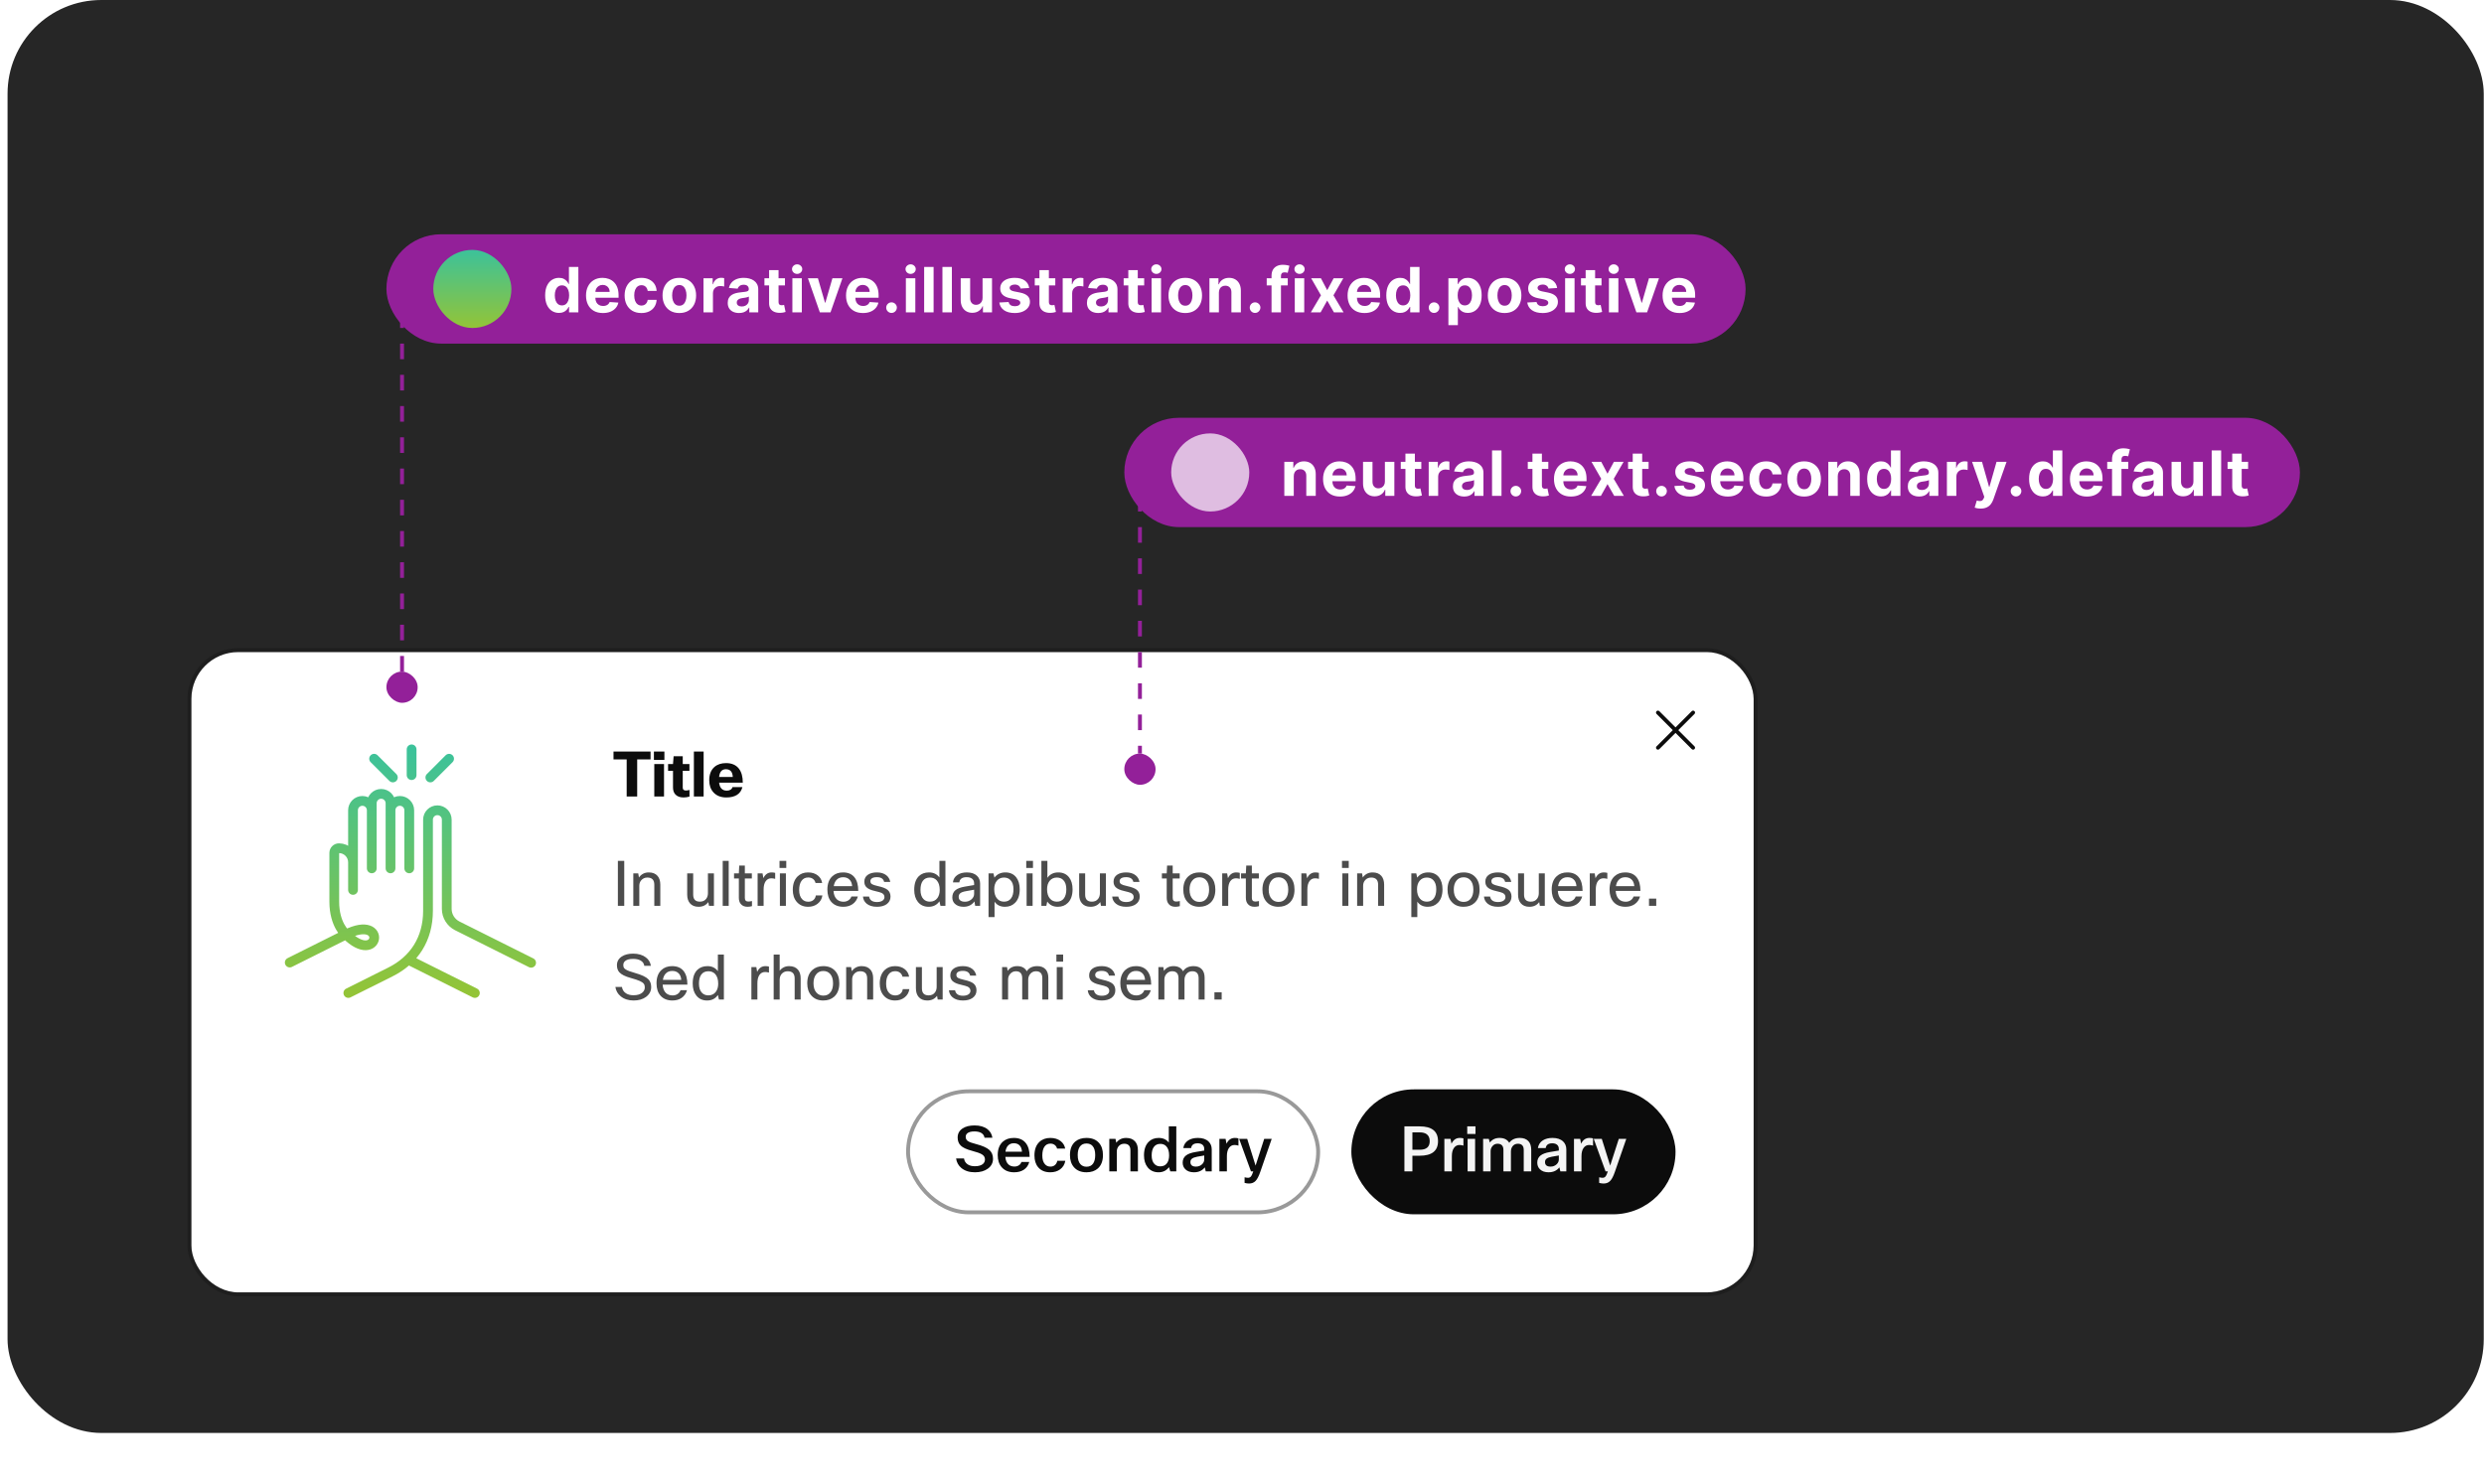 <svg width="636" height="380" viewBox="0 0 636 380" fill="none" xmlns="http://www.w3.org/2000/svg">
<rect x="1.935" width="634" height="367" rx="24" fill="#262626"/>
<g filter="url(#filter0_dd_1241_30148)">
<rect x="49" y="143" width="400" height="164" rx="12" fill="white"/>
<rect x="48.5" y="142.5" width="401" height="165" rx="12.5" stroke="black" stroke-opacity="0.2"/>
<path d="M90.387 198.4V183.52C90.387 182.2 91.467 181.12 92.787 181.12C94.107 181.12 95.187 182.2 95.187 183.52V198.4M90.387 203.92V196.84C90.387 194.86 88.767 193.24 86.787 193.24C86.127 193.24 85.587 193.78 85.587 194.44V206.92C85.587 212.92 88.587 215.32 88.587 215.32M88.587 215.32L74.187 222.52M88.587 215.32C99.387 209.92 96.987 223.72 88.587 215.32ZM99.987 198.4V183.52C99.987 182.2 101.067 181.12 102.387 181.12C103.707 181.12 104.787 182.2 104.787 183.52V198.4M95.187 196.6V181.72C95.187 180.4 96.267 179.32 97.587 179.32C98.907 179.32 99.987 180.4 99.987 181.72V196.6M104.787 221.92L121.587 230.32M89.187 230.32L99.987 224.92C105.987 221.92 109.587 216.52 109.587 209.26V185.92C109.587 184.6 110.667 183.52 111.987 183.52C113.307 183.52 114.387 184.6 114.387 185.92V208.78C114.387 210.58 115.407 212.26 117.027 213.1L135.987 222.58M110.187 175.12L114.987 170.32M100.587 175.12L95.787 170.32M105.387 174.52V167.92" stroke="url(#paint0_linear_1241_30148)" stroke-width="2.5" stroke-miterlimit="10" stroke-linecap="round" stroke-linejoin="round"/>
<path d="M166.568 168.48V170.496H163.144V180H160.456V170.496H157.08V168.48H166.568ZM170.113 170.608H167.425V168.48H170.113V170.608ZM170.017 180H167.521V171.68H170.017V180ZM176.539 178.32V180.016C176.016 180.165 175.509 180.24 175.019 180.24C174.112 180.24 173.419 179.989 172.939 179.488C172.523 179.051 172.315 178.448 172.315 177.68V173.408H171.051V171.68H172.315L172.475 169.68H174.811V171.68H176.523V173.408H174.811V177.76C174.811 177.984 174.88 178.16 175.019 178.288C175.168 178.405 175.371 178.464 175.627 178.464C175.829 178.464 176.133 178.416 176.539 178.32ZM180.157 168.48V180H177.661V168.48H180.157ZM187.543 177.584H190.087C189.874 178.459 189.41 179.125 188.695 179.584C187.991 180.021 187.085 180.24 185.975 180.24C184.567 180.24 183.463 179.803 182.663 178.928C181.949 178.139 181.591 177.109 181.591 175.84C181.591 174.347 182.034 173.211 182.919 172.432C183.677 171.771 184.669 171.44 185.895 171.44C187.346 171.44 188.439 171.909 189.175 172.848C189.847 173.701 190.183 174.901 190.183 176.448H184.119C184.279 177.813 184.941 178.496 186.103 178.496C186.477 178.496 186.791 178.416 187.047 178.256C187.303 178.096 187.469 177.872 187.543 177.584ZM185.847 173.008C184.834 173.008 184.258 173.669 184.119 174.992H187.623C187.559 173.669 186.967 173.008 185.847 173.008Z" fill="black" fill-opacity="0.95"/>
<path d="M158.2 196.48H159.832V208H158.2V196.48ZM163.687 208H162.151V199.68H163.415L163.591 200.736C164.21 199.872 165.053 199.44 166.119 199.44C167.101 199.44 167.853 199.744 168.375 200.352C168.834 200.896 169.063 201.637 169.063 202.576V208H167.527V202.592C167.527 201.365 166.935 200.752 165.751 200.752C165.133 200.752 164.626 200.965 164.231 201.392C163.869 201.776 163.687 202.267 163.687 202.864V208ZM175.946 199.68H177.482V205.136C177.482 206.331 178.058 206.928 179.21 206.928C179.914 206.928 180.453 206.677 180.826 206.176C181.114 205.792 181.258 205.317 181.258 204.752V199.68H182.794V208H181.53L181.354 207.04C180.768 207.84 179.936 208.24 178.858 208.24C177.909 208.24 177.178 207.947 176.666 207.36C176.186 206.816 175.946 206.064 175.946 205.104V199.68ZM186.578 196.48V208H185.042V196.48H186.578ZM192.535 206.768V208.08C192.14 208.187 191.762 208.24 191.399 208.24C190.631 208.24 190.055 208 189.671 207.52C189.34 207.125 189.175 206.597 189.175 205.936V200.992H187.943V199.68H189.175L189.271 197.68H190.711V199.68H192.503V200.992H190.711V205.968C190.711 206.587 191.004 206.896 191.591 206.896C191.868 206.896 192.183 206.853 192.535 206.768ZM195.515 208H193.979V199.68H195.243L195.451 200.912C195.921 199.931 196.625 199.44 197.563 199.44C197.873 199.44 198.177 199.477 198.475 199.552V201.088C198.113 200.992 197.787 200.944 197.499 200.944C196.881 200.944 196.395 201.195 196.043 201.696C195.691 202.197 195.515 202.907 195.515 203.824V208ZM201.315 198.288H199.587V196.48H201.315V198.288ZM201.219 208H199.683V199.68H201.219V208ZM208.888 205.328H210.568C210.44 206.224 210.018 206.944 209.304 207.488C208.653 207.989 207.858 208.24 206.92 208.24C205.693 208.24 204.717 207.819 203.992 206.976C203.32 206.197 202.984 205.173 202.984 203.904C202.984 202.432 203.389 201.291 204.2 200.48C204.893 199.787 205.794 199.44 206.904 199.44C207.928 199.44 208.77 199.712 209.432 200.256C210.018 200.736 210.376 201.365 210.504 202.144H208.808C208.701 201.696 208.482 201.349 208.152 201.104C207.832 200.859 207.426 200.736 206.936 200.736C206.178 200.736 205.597 201.035 205.192 201.632C204.808 202.187 204.616 202.96 204.616 203.952C204.616 204.987 204.872 205.771 205.384 206.304C205.789 206.731 206.312 206.944 206.952 206.944C207.506 206.944 207.96 206.784 208.312 206.464C208.621 206.187 208.813 205.808 208.888 205.328ZM217.987 205.6H219.651C219.416 206.443 218.952 207.104 218.259 207.584C217.608 208.021 216.83 208.24 215.923 208.24C214.611 208.24 213.587 207.824 212.851 206.992C212.179 206.213 211.843 205.163 211.843 203.84C211.843 202.336 212.27 201.195 213.123 200.416C213.827 199.765 214.734 199.44 215.843 199.44C217.144 199.44 218.126 199.861 218.787 200.704C219.427 201.515 219.747 202.672 219.747 204.176H213.411C213.475 205.157 213.774 205.888 214.307 206.368C214.744 206.752 215.299 206.944 215.971 206.944C216.494 206.944 216.947 206.8 217.331 206.512C217.651 206.267 217.87 205.963 217.987 205.6ZM215.875 200.672C215.192 200.672 214.643 200.885 214.227 201.312C213.832 201.707 213.582 202.256 213.475 202.96H218.179C218.126 202.16 217.859 201.563 217.379 201.168C216.995 200.837 216.494 200.672 215.875 200.672ZM226.453 205.744C226.453 205.275 226.207 204.923 225.717 204.688C225.429 204.56 224.869 204.4 224.037 204.208C223.013 203.984 222.282 203.659 221.845 203.232C221.482 202.869 221.301 202.395 221.301 201.808C221.301 201.029 221.615 200.432 222.245 200.016C222.81 199.632 223.573 199.44 224.533 199.44C225.525 199.44 226.33 199.685 226.949 200.176C227.482 200.603 227.813 201.168 227.941 201.872H226.373C226.191 201.061 225.573 200.656 224.517 200.656C223.93 200.656 223.493 200.763 223.205 200.976C222.97 201.157 222.853 201.387 222.853 201.664C222.853 202.005 222.981 202.261 223.237 202.432C223.503 202.603 224.021 202.773 224.789 202.944C225.962 203.2 226.778 203.515 227.237 203.888C227.749 204.304 228.005 204.885 228.005 205.632C228.005 206.464 227.663 207.12 226.981 207.6C226.362 208.027 225.546 208.24 224.533 208.24C223.423 208.24 222.543 207.973 221.893 207.44C221.327 206.971 221.013 206.363 220.949 205.616H222.517C222.687 206.555 223.365 207.024 224.549 207.024C225.189 207.024 225.685 206.885 226.037 206.608C226.314 206.384 226.453 206.096 226.453 205.744ZM242.062 208H240.798L240.526 206.832C239.886 207.771 238.963 208.24 237.758 208.24C236.595 208.24 235.678 207.819 235.006 206.976C234.387 206.197 234.078 205.168 234.078 203.888C234.078 202.341 234.472 201.179 235.262 200.4C235.923 199.76 236.787 199.44 237.854 199.44C239.006 199.44 239.896 199.872 240.526 200.736V196.48H242.062V208ZM235.678 203.92C235.678 204.955 235.934 205.739 236.446 206.272C236.872 206.709 237.422 206.928 238.094 206.928C238.926 206.928 239.571 206.613 240.03 205.984C240.414 205.44 240.606 204.757 240.606 203.936C240.606 202.859 240.35 202.037 239.838 201.472C239.4 200.992 238.819 200.752 238.094 200.752C237.283 200.752 236.67 201.045 236.254 201.632C235.87 202.165 235.678 202.928 235.678 203.92ZM245.62 202H243.988C244.073 201.168 244.468 200.523 245.172 200.064C245.801 199.648 246.596 199.44 247.556 199.44C248.697 199.44 249.572 199.739 250.18 200.336C250.692 200.848 250.948 201.509 250.948 202.32V208H249.684L249.492 206.864C248.841 207.781 247.913 208.24 246.708 208.24C245.758 208.24 245.017 207.984 244.484 207.472C244.046 207.045 243.828 206.507 243.828 205.856C243.828 205.035 244.11 204.4 244.676 203.952C245.177 203.557 245.945 203.269 246.98 203.088L249.412 202.672V202.256C249.412 201.712 249.225 201.301 248.852 201.024C248.521 200.779 248.068 200.656 247.492 200.656C246.361 200.656 245.737 201.104 245.62 202ZM247.076 206.944C247.726 206.944 248.292 206.731 248.772 206.304C249.198 205.909 249.412 205.456 249.412 204.944V203.872L247.348 204.24C246.59 204.368 246.073 204.565 245.796 204.832C245.572 205.045 245.46 205.333 245.46 205.696C245.46 206.101 245.598 206.411 245.876 206.624C246.153 206.837 246.553 206.944 247.076 206.944ZM253.104 199.68H254.368L254.608 200.768C255.291 199.883 256.23 199.44 257.424 199.44C258.619 199.44 259.547 199.867 260.208 200.72C260.795 201.488 261.088 202.507 261.088 203.776C261.088 205.28 260.688 206.432 259.888 207.232C259.216 207.904 258.358 208.24 257.312 208.24C256.128 208.24 255.238 207.803 254.64 206.928V210.88H253.104V199.68ZM259.488 203.744C259.488 202.699 259.227 201.915 258.704 201.392C258.288 200.965 257.744 200.752 257.072 200.752C256.294 200.752 255.675 201.035 255.216 201.6C254.779 202.144 254.56 202.859 254.56 203.744C254.56 204.811 254.822 205.627 255.344 206.192C255.782 206.683 256.358 206.928 257.072 206.928C257.872 206.928 258.48 206.635 258.896 206.048C259.291 205.504 259.488 204.736 259.488 203.744ZM264.486 198.288H262.758V196.48H264.486V198.288ZM264.39 208H262.854V199.68H264.39V208ZM267.9 208H266.636V196.48H268.172V200.832C268.822 199.904 269.75 199.44 270.956 199.44C272.15 199.44 273.078 199.867 273.74 200.72C274.326 201.488 274.62 202.507 274.62 203.776C274.62 205.28 274.22 206.432 273.42 207.232C272.748 207.904 271.889 208.24 270.844 208.24C269.66 208.24 268.758 207.792 268.14 206.896L267.9 208ZM273.02 203.744C273.02 202.699 272.758 201.915 272.236 201.392C271.82 200.965 271.276 200.752 270.604 200.752C269.825 200.752 269.206 201.035 268.748 201.6C268.31 202.144 268.092 202.859 268.092 203.744C268.092 204.811 268.353 205.627 268.876 206.192C269.313 206.683 269.889 206.928 270.604 206.928C271.404 206.928 272.012 206.635 272.428 206.048C272.822 205.504 273.02 204.736 273.02 203.744ZM276.306 199.68H277.842V205.136C277.842 206.331 278.418 206.928 279.57 206.928C280.274 206.928 280.812 206.677 281.186 206.176C281.474 205.792 281.618 205.317 281.618 204.752V199.68H283.154V208H281.89L281.714 207.04C281.127 207.84 280.295 208.24 279.218 208.24C278.268 208.24 277.538 207.947 277.026 207.36C276.546 206.816 276.306 206.064 276.306 205.104V199.68ZM290.265 205.744C290.265 205.275 290.02 204.923 289.529 204.688C289.241 204.56 288.681 204.4 287.849 204.208C286.825 203.984 286.095 203.659 285.657 203.232C285.295 202.869 285.113 202.395 285.113 201.808C285.113 201.029 285.428 200.432 286.057 200.016C286.623 199.632 287.385 199.44 288.345 199.44C289.337 199.44 290.143 199.685 290.761 200.176C291.295 200.603 291.625 201.168 291.753 201.872H290.185C290.004 201.061 289.385 200.656 288.329 200.656C287.743 200.656 287.305 200.763 287.017 200.976C286.783 201.157 286.665 201.387 286.665 201.664C286.665 202.005 286.793 202.261 287.049 202.432C287.316 202.603 287.833 202.773 288.601 202.944C289.775 203.2 290.591 203.515 291.049 203.888C291.561 204.304 291.817 204.885 291.817 205.632C291.817 206.464 291.476 207.12 290.793 207.6C290.175 208.027 289.359 208.24 288.345 208.24C287.236 208.24 286.356 207.973 285.705 207.44C285.14 206.971 284.825 206.363 284.761 205.616H286.329C286.5 206.555 287.177 207.024 288.361 207.024C289.001 207.024 289.497 206.885 289.849 206.608C290.127 206.384 290.265 206.096 290.265 205.744ZM302.082 206.768V208.08C301.687 208.187 301.309 208.24 300.946 208.24C300.178 208.24 299.602 208 299.218 207.52C298.887 207.125 298.722 206.597 298.722 205.936V200.992H297.49V199.68H298.722L298.818 197.68H300.258V199.68H302.05V200.992H300.258V205.968C300.258 206.587 300.551 206.896 301.138 206.896C301.415 206.896 301.73 206.853 302.082 206.768ZM302.968 203.84C302.968 202.315 303.421 201.163 304.328 200.384C305.053 199.755 305.971 199.44 307.08 199.44C308.371 199.44 309.384 199.851 310.12 200.672C310.824 201.44 311.176 202.496 311.176 203.84C311.176 205.344 310.733 206.491 309.848 207.28C309.123 207.92 308.195 208.24 307.064 208.24C305.773 208.24 304.755 207.813 304.008 206.96C303.315 206.181 302.968 205.141 302.968 203.84ZM304.568 203.84C304.568 204.907 304.84 205.723 305.384 206.288C305.832 206.757 306.403 206.992 307.096 206.992C307.907 206.992 308.531 206.688 308.968 206.08C309.373 205.525 309.576 204.779 309.576 203.84C309.576 202.752 309.309 201.931 308.776 201.376C308.339 200.917 307.773 200.688 307.08 200.688C306.28 200.688 305.656 200.992 305.208 201.6C304.781 202.155 304.568 202.901 304.568 203.84ZM314.469 208H312.933V199.68H314.197L314.405 200.912C314.874 199.931 315.578 199.44 316.516 199.44C316.826 199.44 317.13 199.477 317.429 199.552V201.088C317.066 200.992 316.741 200.944 316.453 200.944C315.834 200.944 315.349 201.195 314.997 201.696C314.645 202.197 314.469 202.907 314.469 203.824V208ZM322.348 206.768V208.08C321.953 208.187 321.574 208.24 321.212 208.24C320.444 208.24 319.868 208 319.484 207.52C319.153 207.125 318.988 206.597 318.988 205.936V200.992H317.756V199.68H318.988L319.084 197.68H320.524V199.68H322.316V200.992H320.524V205.968C320.524 206.587 320.817 206.896 321.404 206.896C321.681 206.896 321.996 206.853 322.348 206.768ZM323.234 203.84C323.234 202.315 323.687 201.163 324.594 200.384C325.319 199.755 326.236 199.44 327.346 199.44C328.636 199.44 329.65 199.851 330.386 200.672C331.09 201.44 331.442 202.496 331.442 203.84C331.442 205.344 330.999 206.491 330.114 207.28C329.388 207.92 328.46 208.24 327.33 208.24C326.039 208.24 325.02 207.813 324.274 206.96C323.58 206.181 323.234 205.141 323.234 203.84ZM324.834 203.84C324.834 204.907 325.106 205.723 325.65 206.288C326.098 206.757 326.668 206.992 327.362 206.992C328.172 206.992 328.796 206.688 329.234 206.08C329.639 205.525 329.842 204.779 329.842 203.84C329.842 202.752 329.575 201.931 329.042 201.376C328.604 200.917 328.039 200.688 327.346 200.688C326.546 200.688 325.922 200.992 325.474 201.6C325.047 202.155 324.834 202.901 324.834 203.84ZM334.734 208H333.198V199.68H334.462L334.67 200.912C335.139 199.931 335.843 199.44 336.782 199.44C337.091 199.44 337.395 199.477 337.694 199.552V201.088C337.331 200.992 337.006 200.944 336.718 200.944C336.099 200.944 335.614 201.195 335.262 201.696C334.91 202.197 334.734 202.907 334.734 203.824V208ZM345.33 198.288H343.602V196.48H345.33V198.288ZM345.234 208H343.698V199.68H345.234V208ZM349.015 208H347.479V199.68H348.743L348.919 200.736C349.538 199.872 350.381 199.44 351.447 199.44C352.429 199.44 353.181 199.744 353.703 200.352C354.162 200.896 354.391 201.637 354.391 202.576V208H352.855V202.592C352.855 201.365 352.263 200.752 351.079 200.752C350.461 200.752 349.954 200.965 349.559 201.392C349.197 201.776 349.015 202.267 349.015 202.864V208ZM361.354 199.68H362.618L362.858 200.768C363.541 199.883 364.48 199.44 365.674 199.44C366.869 199.44 367.797 199.867 368.458 200.72C369.045 201.488 369.338 202.507 369.338 203.776C369.338 205.28 368.938 206.432 368.138 207.232C367.466 207.904 366.608 208.24 365.562 208.24C364.378 208.24 363.488 207.803 362.89 206.928V210.88H361.354V199.68ZM367.738 203.744C367.738 202.699 367.477 201.915 366.954 201.392C366.538 200.965 365.994 200.752 365.322 200.752C364.544 200.752 363.925 201.035 363.466 201.6C363.029 202.144 362.81 202.859 362.81 203.744C362.81 204.811 363.072 205.627 363.594 206.192C364.032 206.683 364.608 206.928 365.322 206.928C366.122 206.928 366.73 206.635 367.146 206.048C367.541 205.504 367.738 204.736 367.738 203.744ZM370.624 203.84C370.624 202.315 371.078 201.163 371.984 200.384C372.71 199.755 373.627 199.44 374.736 199.44C376.027 199.44 377.04 199.851 377.776 200.672C378.48 201.44 378.832 202.496 378.832 203.84C378.832 205.344 378.39 206.491 377.504 207.28C376.779 207.92 375.851 208.24 374.72 208.24C373.43 208.24 372.411 207.813 371.664 206.96C370.971 206.181 370.624 205.141 370.624 203.84ZM372.224 203.84C372.224 204.907 372.496 205.723 373.04 206.288C373.488 206.757 374.059 206.992 374.752 206.992C375.563 206.992 376.187 206.688 376.624 206.08C377.03 205.525 377.232 204.779 377.232 203.84C377.232 202.752 376.966 201.931 376.432 201.376C375.995 200.917 375.43 200.688 374.736 200.688C373.936 200.688 373.312 200.992 372.864 201.6C372.438 202.155 372.224 202.901 372.224 203.84ZM385.453 205.744C385.453 205.275 385.207 204.923 384.717 204.688C384.429 204.56 383.869 204.4 383.037 204.208C382.013 203.984 381.282 203.659 380.845 203.232C380.482 202.869 380.301 202.395 380.301 201.808C380.301 201.029 380.615 200.432 381.245 200.016C381.81 199.632 382.573 199.44 383.533 199.44C384.525 199.44 385.33 199.685 385.949 200.176C386.482 200.603 386.813 201.168 386.941 201.872H385.373C385.191 201.061 384.573 200.656 383.517 200.656C382.93 200.656 382.493 200.763 382.205 200.976C381.97 201.157 381.853 201.387 381.853 201.664C381.853 202.005 381.981 202.261 382.237 202.432C382.503 202.603 383.021 202.773 383.789 202.944C384.962 203.2 385.778 203.515 386.237 203.888C386.749 204.304 387.005 204.885 387.005 205.632C387.005 206.464 386.663 207.12 385.981 207.6C385.362 208.027 384.546 208.24 383.533 208.24C382.423 208.24 381.543 207.973 380.893 207.44C380.327 206.971 380.013 206.363 379.949 205.616H381.517C381.687 206.555 382.365 207.024 383.549 207.024C384.189 207.024 384.685 206.885 385.037 206.608C385.314 206.384 385.453 206.096 385.453 205.744ZM388.681 199.68H390.217V205.136C390.217 206.331 390.793 206.928 391.945 206.928C392.649 206.928 393.187 206.677 393.561 206.176C393.849 205.792 393.993 205.317 393.993 204.752V199.68H395.529V208H394.265L394.089 207.04C393.502 207.84 392.67 208.24 391.593 208.24C390.643 208.24 389.913 207.947 389.401 207.36C388.921 206.816 388.681 206.064 388.681 205.104V199.68ZM403.44 205.6H405.104C404.87 206.443 404.406 207.104 403.712 207.584C403.062 208.021 402.283 208.24 401.376 208.24C400.064 208.24 399.04 207.824 398.304 206.992C397.632 206.213 397.296 205.163 397.296 203.84C397.296 202.336 397.723 201.195 398.576 200.416C399.28 199.765 400.187 199.44 401.296 199.44C402.598 199.44 403.579 199.861 404.24 200.704C404.88 201.515 405.2 202.672 405.2 204.176H398.864C398.928 205.157 399.227 205.888 399.76 206.368C400.198 206.752 400.752 206.944 401.424 206.944C401.947 206.944 402.4 206.8 402.784 206.512C403.104 206.267 403.323 205.963 403.44 205.6ZM401.328 200.672C400.646 200.672 400.096 200.885 399.68 201.312C399.286 201.707 399.035 202.256 398.928 202.96H403.632C403.579 202.16 403.312 201.563 402.832 201.168C402.448 200.837 401.947 200.672 401.328 200.672ZM408.578 208H407.042V199.68H408.306L408.514 200.912C408.983 199.931 409.687 199.44 410.626 199.44C410.935 199.44 411.239 199.477 411.538 199.552V201.088C411.175 200.992 410.85 200.944 410.562 200.944C409.943 200.944 409.458 201.195 409.106 201.696C408.754 202.197 408.578 202.907 408.578 203.824V208ZM418.253 205.6H419.917C419.682 206.443 419.218 207.104 418.525 207.584C417.874 208.021 417.095 208.24 416.189 208.24C414.877 208.24 413.853 207.824 413.117 206.992C412.445 206.213 412.109 205.163 412.109 203.84C412.109 202.336 412.535 201.195 413.389 200.416C414.093 199.765 414.999 199.44 416.109 199.44C417.41 199.44 418.391 199.861 419.053 200.704C419.693 201.515 420.013 202.672 420.013 204.176H413.677C413.741 205.157 414.039 205.888 414.573 206.368C415.01 206.752 415.565 206.944 416.237 206.944C416.759 206.944 417.213 206.8 417.597 206.512C417.917 206.267 418.135 205.963 418.253 205.6ZM416.141 200.672C415.458 200.672 414.909 200.885 414.493 201.312C414.098 201.707 413.847 202.256 413.741 202.96H418.445C418.391 202.16 418.125 201.563 417.645 201.168C417.261 200.837 416.759 200.672 416.141 200.672ZM424.062 208H422.206V206.144H424.062V208ZM165.096 228.88C165.096 228.496 165.011 228.192 164.84 227.968C164.648 227.701 164.296 227.456 163.784 227.232C163.272 227.008 162.499 226.752 161.464 226.464C160.077 226.08 159.123 225.605 158.6 225.04C158.173 224.581 157.96 223.968 157.96 223.2C157.96 222.272 158.365 221.536 159.176 220.992C159.923 220.491 160.893 220.24 162.088 220.24C163.421 220.24 164.504 220.555 165.336 221.184C166.083 221.739 166.52 222.464 166.648 223.36H164.968C164.872 222.752 164.552 222.299 164.008 222C163.528 221.723 162.888 221.584 162.088 221.584C161.192 221.584 160.531 221.755 160.104 222.096C159.763 222.363 159.592 222.709 159.592 223.136C159.592 223.413 159.635 223.643 159.72 223.824C159.816 223.995 159.976 224.149 160.2 224.288C160.616 224.565 161.421 224.869 162.616 225.2C164.28 225.669 165.405 226.203 165.992 226.8C166.483 227.291 166.728 227.963 166.728 228.816C166.728 229.829 166.285 230.667 165.4 231.328C164.568 231.936 163.512 232.24 162.232 232.24C160.899 232.24 159.795 231.883 158.92 231.168C158.163 230.549 157.709 229.749 157.56 228.768H159.24C159.347 229.472 159.683 230.011 160.248 230.384C160.76 230.725 161.411 230.896 162.2 230.896C163.181 230.896 163.933 230.672 164.456 230.224C164.883 229.861 165.096 229.413 165.096 228.88ZM174.237 229.6H175.901C175.666 230.443 175.202 231.104 174.509 231.584C173.858 232.021 173.08 232.24 172.173 232.24C170.861 232.24 169.837 231.824 169.101 230.992C168.429 230.213 168.093 229.163 168.093 227.84C168.093 226.336 168.52 225.195 169.373 224.416C170.077 223.765 170.984 223.44 172.093 223.44C173.394 223.44 174.376 223.861 175.037 224.704C175.677 225.515 175.997 226.672 175.997 228.176H169.661C169.725 229.157 170.024 229.888 170.557 230.368C170.994 230.752 171.549 230.944 172.221 230.944C172.744 230.944 173.197 230.8 173.581 230.512C173.901 230.267 174.12 229.963 174.237 229.6ZM172.125 224.672C171.442 224.672 170.893 224.885 170.477 225.312C170.082 225.707 169.832 226.256 169.725 226.96H174.429C174.376 226.16 174.109 225.563 173.629 225.168C173.245 224.837 172.744 224.672 172.125 224.672ZM185.343 232H184.079L183.807 230.832C183.167 231.771 182.244 232.24 181.039 232.24C179.876 232.24 178.959 231.819 178.287 230.976C177.668 230.197 177.359 229.168 177.359 227.888C177.359 226.341 177.753 225.179 178.543 224.4C179.204 223.76 180.068 223.44 181.135 223.44C182.287 223.44 183.177 223.872 183.807 224.736V220.48H185.343V232ZM178.959 227.92C178.959 228.955 179.215 229.739 179.727 230.272C180.153 230.709 180.703 230.928 181.375 230.928C182.207 230.928 182.852 230.613 183.311 229.984C183.695 229.44 183.887 228.757 183.887 227.936C183.887 226.859 183.631 226.037 183.119 225.472C182.681 224.992 182.1 224.752 181.375 224.752C180.564 224.752 179.951 225.045 179.535 225.632C179.151 226.165 178.959 226.928 178.959 227.92ZM193.922 232H192.386V223.68H193.65L193.858 224.912C194.327 223.931 195.031 223.44 195.97 223.44C196.279 223.44 196.583 223.477 196.882 223.552V225.088C196.519 224.992 196.194 224.944 195.906 224.944C195.287 224.944 194.802 225.195 194.45 225.696C194.098 226.197 193.922 226.907 193.922 227.824V232ZM199.625 232H198.089V220.48H199.625V224.624C200.233 223.835 201.043 223.44 202.057 223.44C203.038 223.44 203.79 223.744 204.313 224.352C204.771 224.896 205.001 225.637 205.001 226.576V232H203.465V226.592C203.465 225.365 202.873 224.752 201.689 224.752C201.059 224.752 200.547 224.971 200.153 225.408C199.801 225.803 199.625 226.309 199.625 226.928V232ZM206.687 227.84C206.687 226.315 207.14 225.163 208.047 224.384C208.772 223.755 209.69 223.44 210.799 223.44C212.09 223.44 213.103 223.851 213.839 224.672C214.543 225.44 214.895 226.496 214.895 227.84C214.895 229.344 214.452 230.491 213.567 231.28C212.842 231.92 211.914 232.24 210.783 232.24C209.492 232.24 208.474 231.813 207.727 230.96C207.034 230.181 206.687 229.141 206.687 227.84ZM208.287 227.84C208.287 228.907 208.559 229.723 209.103 230.288C209.551 230.757 210.122 230.992 210.815 230.992C211.626 230.992 212.25 230.688 212.687 230.08C213.092 229.525 213.295 228.779 213.295 227.84C213.295 226.752 213.028 225.931 212.495 225.376C212.058 224.917 211.492 224.688 210.799 224.688C209.999 224.688 209.375 224.992 208.927 225.6C208.5 226.155 208.287 226.901 208.287 227.84ZM218.187 232H216.651V223.68H217.915L218.091 224.736C218.71 223.872 219.553 223.44 220.619 223.44C221.601 223.44 222.353 223.744 222.875 224.352C223.334 224.896 223.563 225.637 223.563 226.576V232H222.027V226.592C222.027 225.365 221.435 224.752 220.251 224.752C219.633 224.752 219.126 224.965 218.731 225.392C218.369 225.776 218.187 226.267 218.187 226.864V232ZM231.153 229.328H232.833C232.705 230.224 232.284 230.944 231.569 231.488C230.919 231.989 230.124 232.24 229.185 232.24C227.959 232.24 226.983 231.819 226.257 230.976C225.585 230.197 225.249 229.173 225.249 227.904C225.249 226.432 225.655 225.291 226.465 224.48C227.159 223.787 228.06 223.44 229.169 223.44C230.193 223.44 231.036 223.712 231.697 224.256C232.284 224.736 232.641 225.365 232.769 226.144H231.073C230.967 225.696 230.748 225.349 230.417 225.104C230.097 224.859 229.692 224.736 229.201 224.736C228.444 224.736 227.863 225.035 227.457 225.632C227.073 226.187 226.881 226.96 226.881 227.952C226.881 228.987 227.137 229.771 227.649 230.304C228.055 230.731 228.577 230.944 229.217 230.944C229.772 230.944 230.225 230.784 230.577 230.464C230.887 230.187 231.079 229.808 231.153 229.328ZM234.509 223.68H236.045V229.136C236.045 230.331 236.621 230.928 237.773 230.928C238.477 230.928 239.015 230.677 239.389 230.176C239.677 229.792 239.821 229.317 239.821 228.752V223.68H241.357V232H240.093L239.917 231.04C239.33 231.84 238.498 232.24 237.421 232.24C236.471 232.24 235.741 231.947 235.229 231.36C234.749 230.816 234.509 230.064 234.509 229.104V223.68ZM248.468 229.744C248.468 229.275 248.223 228.923 247.732 228.688C247.444 228.56 246.884 228.4 246.052 228.208C245.028 227.984 244.298 227.659 243.86 227.232C243.498 226.869 243.316 226.395 243.316 225.808C243.316 225.029 243.631 224.432 244.26 224.016C244.826 223.632 245.588 223.44 246.548 223.44C247.54 223.44 248.346 223.685 248.964 224.176C249.498 224.603 249.828 225.168 249.956 225.872H248.388C248.207 225.061 247.588 224.656 246.532 224.656C245.946 224.656 245.508 224.763 245.22 224.976C244.986 225.157 244.868 225.387 244.868 225.664C244.868 226.005 244.996 226.261 245.252 226.432C245.519 226.603 246.036 226.773 246.804 226.944C247.978 227.2 248.794 227.515 249.252 227.888C249.764 228.304 250.02 228.885 250.02 229.632C250.02 230.464 249.679 231.12 248.996 231.6C248.378 232.027 247.562 232.24 246.548 232.24C245.439 232.24 244.559 231.973 243.908 231.44C243.343 230.971 243.028 230.363 242.964 229.616H244.532C244.703 230.555 245.38 231.024 246.564 231.024C247.204 231.024 247.7 230.885 248.052 230.608C248.33 230.384 248.468 230.096 248.468 229.744ZM258.109 232H256.573V223.68H257.837L257.997 224.656C258.562 223.845 259.378 223.44 260.445 223.44C261.608 223.44 262.424 223.877 262.893 224.752C263.448 223.877 264.349 223.44 265.597 223.44C266.525 223.44 267.24 223.723 267.741 224.288C268.189 224.811 268.413 225.525 268.413 226.432V232H266.877V226.544C266.877 225.349 266.338 224.752 265.261 224.752C264.621 224.752 264.109 225.003 263.725 225.504C263.416 225.909 263.261 226.384 263.261 226.928V232H261.725V226.544C261.725 225.349 261.186 224.752 260.109 224.752C259.512 224.752 259.016 224.987 258.621 225.456C258.28 225.851 258.109 226.325 258.109 226.88V232ZM272.205 222.288H270.477V220.48H272.205V222.288ZM272.109 232H270.573V223.68H272.109V232ZM284.015 229.744C284.015 229.275 283.77 228.923 283.279 228.688C282.991 228.56 282.431 228.4 281.599 228.208C280.575 227.984 279.845 227.659 279.407 227.232C279.045 226.869 278.863 226.395 278.863 225.808C278.863 225.029 279.178 224.432 279.807 224.016C280.373 223.632 281.135 223.44 282.095 223.44C283.087 223.44 283.893 223.685 284.511 224.176C285.045 224.603 285.375 225.168 285.503 225.872H283.935C283.754 225.061 283.135 224.656 282.079 224.656C281.493 224.656 281.055 224.763 280.767 224.976C280.533 225.157 280.415 225.387 280.415 225.664C280.415 226.005 280.543 226.261 280.799 226.432C281.066 226.603 281.583 226.773 282.351 226.944C283.525 227.2 284.341 227.515 284.799 227.888C285.311 228.304 285.567 228.885 285.567 229.632C285.567 230.464 285.226 231.12 284.543 231.6C283.925 232.027 283.109 232.24 282.095 232.24C280.986 232.24 280.106 231.973 279.455 231.44C278.89 230.971 278.575 230.363 278.511 229.616H280.079C280.25 230.555 280.927 231.024 282.111 231.024C282.751 231.024 283.247 230.885 283.599 230.608C283.877 230.384 284.015 230.096 284.015 229.744ZM292.987 229.6H294.651C294.416 230.443 293.952 231.104 293.259 231.584C292.608 232.021 291.83 232.24 290.923 232.24C289.611 232.24 288.587 231.824 287.851 230.992C287.179 230.213 286.843 229.163 286.843 227.84C286.843 226.336 287.27 225.195 288.123 224.416C288.827 223.765 289.734 223.44 290.843 223.44C292.144 223.44 293.126 223.861 293.787 224.704C294.427 225.515 294.747 226.672 294.747 228.176H288.411C288.475 229.157 288.774 229.888 289.307 230.368C289.744 230.752 290.299 230.944 290.971 230.944C291.494 230.944 291.947 230.8 292.331 230.512C292.651 230.267 292.87 229.963 292.987 229.6ZM290.875 224.672C290.192 224.672 289.643 224.885 289.227 225.312C288.832 225.707 288.582 226.256 288.475 226.96H293.179C293.126 226.16 292.859 225.563 292.379 225.168C291.995 224.837 291.494 224.672 290.875 224.672ZM298.125 232H296.589V223.68H297.853L298.013 224.656C298.578 223.845 299.394 223.44 300.461 223.44C301.623 223.44 302.439 223.877 302.909 224.752C303.463 223.877 304.365 223.44 305.613 223.44C306.541 223.44 307.255 223.723 307.757 224.288C308.205 224.811 308.429 225.525 308.429 226.432V232H306.893V226.544C306.893 225.349 306.354 224.752 305.277 224.752C304.637 224.752 304.125 225.003 303.741 225.504C303.431 225.909 303.277 226.384 303.277 226.928V232H301.741V226.544C301.741 225.349 301.202 224.752 300.125 224.752C299.527 224.752 299.031 224.987 298.637 225.456C298.295 225.851 298.125 226.325 298.125 226.88V232ZM312.797 232H310.941V230.144H312.797V232Z" fill="black" fill-opacity="0.7"/>
<rect x="232.5" y="255.5" width="105" height="31" rx="15.5" stroke="black" stroke-opacity="0.4"/>
<path d="M244.794 272.704H246.826C246.922 273.355 247.231 273.856 247.754 274.208C248.234 274.528 248.847 274.688 249.594 274.688C250.5 274.688 251.183 274.501 251.642 274.128C252.004 273.819 252.186 273.424 252.186 272.944C252.186 272.368 251.908 271.925 251.354 271.616C250.906 271.349 250.074 271.056 248.858 270.736C247.514 270.384 246.564 269.947 246.01 269.424C245.466 268.901 245.194 268.208 245.194 267.344C245.194 266.341 245.615 265.563 246.458 265.008C247.226 264.496 248.25 264.24 249.53 264.24C250.895 264.24 251.988 264.555 252.81 265.184C253.524 265.739 253.951 266.475 254.09 267.392H252.074C251.999 266.848 251.711 266.432 251.21 266.144C250.762 265.899 250.191 265.776 249.498 265.776C248.687 265.776 248.09 265.925 247.706 266.224C247.407 266.459 247.258 266.773 247.258 267.168C247.258 267.659 247.466 268.032 247.882 268.288C248.255 268.523 248.964 268.773 250.01 269.04C251.578 269.456 252.682 269.952 253.322 270.528C253.94 271.093 254.25 271.845 254.25 272.784C254.25 273.829 253.807 274.672 252.922 275.312C252.079 275.931 250.975 276.24 249.61 276.24C248.191 276.24 247.039 275.877 246.154 275.152C245.396 274.523 244.943 273.707 244.794 272.704ZM261.516 273.6H263.532C263.308 274.453 262.844 275.115 262.14 275.584C261.468 276.021 260.641 276.24 259.66 276.24C258.305 276.24 257.249 275.813 256.492 274.96C255.798 274.181 255.452 273.141 255.452 271.84C255.452 270.347 255.884 269.205 256.748 268.416C257.473 267.765 258.417 267.44 259.58 267.44C260.934 267.44 261.958 267.883 262.652 268.768C263.302 269.589 263.628 270.763 263.628 272.288H257.404C257.478 273.184 257.756 273.84 258.236 274.256C258.62 274.597 259.121 274.768 259.74 274.768C260.177 274.768 260.556 274.661 260.876 274.448C261.196 274.235 261.409 273.952 261.516 273.6ZM261.66 270.976C261.617 270.197 261.382 269.627 260.956 269.264C260.604 268.955 260.145 268.8 259.58 268.8C258.961 268.8 258.465 269.003 258.092 269.408C257.75 269.771 257.532 270.293 257.436 270.976H261.66ZM270.714 273.296H272.762C272.602 274.224 272.159 274.955 271.434 275.488C270.751 275.989 269.909 276.24 268.906 276.24C267.583 276.24 266.559 275.819 265.834 274.976C265.183 274.219 264.858 273.2 264.858 271.92C264.858 270.427 265.274 269.28 266.106 268.48C266.831 267.787 267.77 267.44 268.922 267.44C269.999 267.44 270.89 267.717 271.594 268.272C272.213 268.763 272.591 269.397 272.73 270.176H270.65C270.554 269.781 270.357 269.472 270.058 269.248C269.759 269.013 269.397 268.896 268.97 268.896C268.277 268.896 267.749 269.173 267.386 269.728C267.045 270.251 266.874 270.997 266.874 271.968C266.874 272.949 267.103 273.691 267.562 274.192C267.925 274.587 268.383 274.784 268.938 274.784C269.407 274.784 269.791 274.656 270.09 274.4C270.399 274.144 270.607 273.776 270.714 273.296ZM273.952 271.824C273.952 270.309 274.4 269.163 275.296 268.384C276.032 267.755 276.992 267.44 278.176 267.44C279.552 267.44 280.613 267.856 281.36 268.688C282.053 269.445 282.4 270.491 282.4 271.824C282.4 273.339 281.962 274.485 281.088 275.264C280.352 275.915 279.381 276.24 278.176 276.24C276.81 276.24 275.749 275.813 274.992 274.96C274.298 274.181 273.952 273.136 273.952 271.824ZM278.192 274.816C278.949 274.816 279.514 274.539 279.888 273.984C280.24 273.483 280.416 272.763 280.416 271.824C280.416 270.757 280.181 269.973 279.712 269.472C279.338 269.067 278.826 268.864 278.176 268.864C277.429 268.864 276.864 269.136 276.48 269.68C276.117 270.181 275.936 270.896 275.936 271.824C275.936 272.88 276.17 273.664 276.64 274.176C277.034 274.603 277.552 274.816 278.192 274.816ZM285.944 276H284.024V267.68H285.608L285.816 268.672C286.424 267.851 287.267 267.44 288.344 267.44C289.347 267.44 290.115 267.749 290.648 268.368C291.117 268.912 291.352 269.653 291.352 270.592V276H289.432V270.64C289.432 269.499 288.904 268.928 287.848 268.928C287.272 268.928 286.803 269.131 286.44 269.536C286.109 269.909 285.944 270.379 285.944 270.944V276ZM301.177 276H299.641L299.305 274.928C298.654 275.803 297.764 276.24 296.633 276.24C295.449 276.24 294.516 275.813 293.833 274.96C293.214 274.181 292.905 273.163 292.905 271.904C292.905 270.389 293.305 269.232 294.105 268.432C294.766 267.771 295.625 267.44 296.681 267.44C297.78 267.44 298.638 267.835 299.257 268.624V264.48H301.177V276ZM294.873 271.92C294.873 272.901 295.108 273.632 295.577 274.112C295.961 274.517 296.462 274.72 297.081 274.72C297.838 274.72 298.414 274.443 298.809 273.888C299.161 273.397 299.337 272.736 299.337 271.904C299.337 270.859 299.092 270.08 298.601 269.568C298.217 269.163 297.71 268.96 297.081 268.96C296.345 268.96 295.785 269.237 295.401 269.792C295.049 270.293 294.873 271.003 294.873 271.92ZM304.971 270.032H302.971C303.11 269.168 303.542 268.507 304.267 268.048C304.918 267.643 305.734 267.44 306.715 267.44C307.899 267.44 308.806 267.744 309.435 268.352C309.979 268.875 310.251 269.552 310.251 270.384V276H308.715L308.475 274.976C307.824 275.819 306.902 276.24 305.707 276.24C304.758 276.24 304.022 275.984 303.499 275.472C303.04 275.024 302.811 274.453 302.811 273.76C302.811 272.981 303.094 272.373 303.659 271.936C304.171 271.531 304.966 271.237 306.043 271.056L308.331 270.672V270.272C308.331 269.771 308.166 269.397 307.835 269.152C307.547 268.928 307.152 268.816 306.651 268.816C305.659 268.816 305.099 269.221 304.971 270.032ZM308.331 271.936L306.523 272.256C305.904 272.373 305.462 272.539 305.195 272.752C304.928 272.955 304.795 273.243 304.795 273.616C304.795 274.395 305.27 274.784 306.219 274.784C306.838 274.784 307.36 274.581 307.787 274.176C308.15 273.824 308.331 273.413 308.331 272.944V271.936ZM317.092 267.552V269.408C316.74 269.301 316.404 269.248 316.084 269.248C315.486 269.248 315.006 269.509 314.644 270.032C314.302 270.533 314.132 271.227 314.132 272.112V276H312.212V267.68H313.796L314.036 268.928C314.505 267.936 315.214 267.44 316.164 267.44C316.505 267.44 316.814 267.477 317.092 267.552ZM325.605 267.68L322.677 276.144C322.293 277.264 321.887 278.037 321.461 278.464C321.034 278.901 320.479 279.12 319.797 279.12C319.455 279.12 319.077 279.067 318.661 278.96V277.52C318.991 277.605 319.29 277.648 319.557 277.648C319.898 277.648 320.17 277.499 320.373 277.2C320.522 276.976 320.693 276.576 320.885 276H320.293L317.269 267.68H319.333L321.477 274.528L323.685 267.68H325.605Z" fill="black" fill-opacity="0.95"/>
<rect x="346" y="255" width="83" height="32" rx="16" fill="black" fill-opacity="0.95"/>
<path d="M359.581 264.48H363.485C366.621 264.48 368.189 265.744 368.189 268.272C368.189 270.757 366.621 272 363.485 272H361.629V276H359.581V264.48ZM361.629 270.464H363.517C365.213 270.464 366.061 269.733 366.061 268.272C366.061 267.483 365.815 266.896 365.325 266.512C364.887 266.181 364.285 266.016 363.517 266.016H361.629V270.464ZM374.693 267.552V269.408C374.341 269.301 374.005 269.248 373.685 269.248C373.088 269.248 372.608 269.509 372.245 270.032C371.904 270.533 371.733 271.227 371.733 272.112V276H369.813V267.68H371.397L371.637 268.928C372.106 267.936 372.816 267.44 373.765 267.44C374.106 267.44 374.416 267.477 374.693 267.552ZM377.782 266.416H375.67V264.48H377.782V266.416ZM377.686 276H375.766V267.68H377.686V276ZM381.655 276H379.735V267.68H381.191L381.463 268.624C382.05 267.835 382.876 267.44 383.943 267.44C385.106 267.44 385.932 267.856 386.423 268.688C387.02 267.856 387.927 267.44 389.143 267.44C390.103 267.44 390.839 267.723 391.351 268.288C391.82 268.811 392.055 269.547 392.055 270.496V276H390.135V270.544C390.135 269.467 389.634 268.928 388.631 268.928C388.055 268.928 387.596 269.152 387.255 269.6C386.988 269.973 386.855 270.416 386.855 270.928V276H384.935V270.544C384.935 269.467 384.434 268.928 383.431 268.928C382.887 268.928 382.444 269.141 382.103 269.568C381.804 269.931 381.655 270.357 381.655 270.848V276ZM395.76 270.032H393.76C393.899 269.168 394.331 268.507 395.056 268.048C395.707 267.643 396.523 267.44 397.504 267.44C398.688 267.44 399.595 267.744 400.224 268.352C400.768 268.875 401.04 269.552 401.04 270.384V276H399.504L399.264 274.976C398.614 275.819 397.691 276.24 396.496 276.24C395.547 276.24 394.811 275.984 394.288 275.472C393.83 275.024 393.6 274.453 393.6 273.76C393.6 272.981 393.883 272.373 394.448 271.936C394.96 271.531 395.755 271.237 396.832 271.056L399.12 270.672V270.272C399.12 269.771 398.955 269.397 398.624 269.152C398.336 268.928 397.942 268.816 397.44 268.816C396.448 268.816 395.888 269.221 395.76 270.032ZM399.12 271.936L397.312 272.256C396.694 272.373 396.251 272.539 395.984 272.752C395.718 272.955 395.584 273.243 395.584 273.616C395.584 274.395 396.059 274.784 397.008 274.784C397.627 274.784 398.15 274.581 398.576 274.176C398.939 273.824 399.12 273.413 399.12 272.944V271.936ZM407.881 267.552V269.408C407.529 269.301 407.193 269.248 406.873 269.248C406.275 269.248 405.795 269.509 405.433 270.032C405.091 270.533 404.921 271.227 404.921 272.112V276H403.001V267.68H404.585L404.825 268.928C405.294 267.936 406.003 267.44 406.953 267.44C407.294 267.44 407.603 267.477 407.881 267.552ZM416.394 267.68L413.466 276.144C413.082 277.264 412.676 278.037 412.25 278.464C411.823 278.901 411.268 279.12 410.586 279.12C410.244 279.12 409.866 279.067 409.45 278.96V277.52C409.78 277.605 410.079 277.648 410.346 277.648C410.687 277.648 410.959 277.499 411.162 277.2C411.311 276.976 411.482 276.576 411.674 276H411.082L408.058 267.68H410.122L412.266 274.528L414.474 267.68H416.394Z" fill="white" fill-opacity="0.95"/>
<path d="M429.707 163L433.854 158.853C433.9 158.807 433.937 158.752 433.962 158.691C433.987 158.631 434 158.566 434 158.5C434 158.434 433.987 158.369 433.962 158.309C433.937 158.248 433.9 158.193 433.854 158.146C433.807 158.1 433.752 158.063 433.691 158.038C433.631 158.013 433.566 158 433.5 158C433.434 158 433.369 158.013 433.309 158.038C433.248 158.063 433.193 158.1 433.147 158.146L429 162.293L424.854 158.146C424.807 158.1 424.752 158.062 424.691 158.037C424.631 158.011 424.565 157.998 424.499 157.998C424.434 157.998 424.368 158.011 424.307 158.036C424.246 158.061 424.191 158.098 424.144 158.144C424.098 158.191 424.061 158.246 424.036 158.307C424.011 158.368 423.998 158.433 423.998 158.499C423.998 158.565 424.011 158.63 424.037 158.691C424.062 158.752 424.1 158.807 424.147 158.853L428.293 163L424.147 167.146C424.1 167.193 424.063 167.248 424.038 167.309C424.013 167.369 424 167.434 424 167.5C424 167.566 424.013 167.631 424.038 167.691C424.063 167.752 424.1 167.807 424.147 167.853C424.193 167.9 424.248 167.937 424.309 167.962C424.369 167.987 424.434 168 424.5 168C424.566 168 424.631 167.987 424.691 167.962C424.752 167.937 424.807 167.9 424.854 167.853L429 163.707L433.147 167.853C433.24 167.947 433.367 168 433.5 168C433.633 168 433.76 167.947 433.854 167.853C433.947 167.76 434 167.633 434 167.5C434 167.367 433.947 167.24 433.854 167.146L429.707 163Z" fill="black" fill-opacity="0.95"/>
</g>
<g clip-path="url(#clip0_1241_30148)">
<path d="M291.869 127V193" stroke="#932099" stroke-dasharray="4 4"/>
<rect width="8" height="8" rx="4" transform="matrix(0 1 1 0 287.869 193)" fill="#932099"/>
<rect x="287.869" y="107" width="301" height="28" rx="14" fill="#932099"/>
<rect x="299.869" y="111" width="20" height="20" rx="10" fill="white" fill-opacity="0.7"/>
<path d="M331.256 121.955V127H328.835V118.273H331.142V119.812H331.244C331.437 119.305 331.761 118.903 332.216 118.608C332.67 118.309 333.221 118.159 333.869 118.159C334.475 118.159 335.004 118.292 335.454 118.557C335.905 118.822 336.256 119.201 336.506 119.693C336.756 120.182 336.881 120.765 336.881 121.443V127H334.46V121.875C334.464 121.341 334.327 120.924 334.051 120.625C333.774 120.322 333.394 120.17 332.909 120.17C332.583 120.17 332.295 120.241 332.045 120.381C331.799 120.521 331.606 120.725 331.466 120.994C331.329 121.259 331.259 121.58 331.256 121.955ZM343.085 127.17C342.188 127.17 341.415 126.989 340.767 126.625C340.123 126.258 339.627 125.739 339.279 125.068C338.93 124.394 338.756 123.597 338.756 122.676C338.756 121.778 338.93 120.991 339.279 120.312C339.627 119.634 340.118 119.106 340.75 118.727C341.387 118.348 342.133 118.159 342.989 118.159C343.565 118.159 344.101 118.252 344.597 118.438C345.097 118.619 345.532 118.894 345.904 119.261C346.279 119.629 346.57 120.091 346.779 120.648C346.987 121.201 347.091 121.848 347.091 122.591V123.256H339.722V121.756H344.813C344.813 121.407 344.737 121.098 344.585 120.83C344.434 120.561 344.224 120.35 343.955 120.199C343.69 120.044 343.381 119.966 343.029 119.966C342.661 119.966 342.335 120.051 342.051 120.222C341.771 120.388 341.551 120.614 341.392 120.898C341.233 121.178 341.152 121.491 341.148 121.835V123.261C341.148 123.693 341.227 124.066 341.387 124.381C341.549 124.695 341.779 124.938 342.074 125.108C342.37 125.278 342.72 125.364 343.125 125.364C343.394 125.364 343.64 125.326 343.864 125.25C344.087 125.174 344.279 125.061 344.438 124.909C344.597 124.758 344.718 124.572 344.801 124.352L347.04 124.5C346.926 125.038 346.693 125.508 346.341 125.909C345.993 126.307 345.542 126.617 344.989 126.841C344.44 127.061 343.805 127.17 343.085 127.17ZM354.587 123.284V118.273H357.008V127H354.684V125.415H354.593C354.396 125.926 354.068 126.337 353.61 126.648C353.155 126.958 352.601 127.114 351.945 127.114C351.362 127.114 350.849 126.981 350.405 126.716C349.962 126.451 349.616 126.074 349.366 125.585C349.119 125.097 348.994 124.511 348.991 123.83V118.273H351.411V123.398C351.415 123.913 351.553 124.32 351.826 124.619C352.099 124.919 352.464 125.068 352.922 125.068C353.214 125.068 353.487 125.002 353.741 124.869C353.994 124.733 354.199 124.532 354.354 124.267C354.513 124.002 354.591 123.674 354.587 123.284ZM363.906 118.273V120.091H358.65V118.273H363.906ZM359.843 116.182H362.264V124.318C362.264 124.542 362.298 124.716 362.366 124.841C362.434 124.962 362.529 125.047 362.65 125.097C362.775 125.146 362.919 125.17 363.082 125.17C363.196 125.17 363.309 125.161 363.423 125.142C363.537 125.119 363.624 125.102 363.684 125.091L364.065 126.892C363.944 126.93 363.773 126.973 363.554 127.023C363.334 127.076 363.067 127.108 362.752 127.119C362.169 127.142 361.658 127.064 361.218 126.886C360.783 126.708 360.444 126.432 360.201 126.057C359.959 125.682 359.84 125.208 359.843 124.636V116.182ZM365.803 127V118.273H368.149V119.795H368.24C368.399 119.254 368.666 118.845 369.041 118.568C369.416 118.288 369.848 118.148 370.337 118.148C370.458 118.148 370.589 118.155 370.729 118.17C370.869 118.186 370.992 118.206 371.098 118.233V120.381C370.984 120.347 370.827 120.316 370.626 120.29C370.426 120.263 370.242 120.25 370.075 120.25C369.719 120.25 369.401 120.328 369.121 120.483C368.844 120.634 368.625 120.847 368.462 121.119C368.303 121.392 368.223 121.706 368.223 122.062V127H365.803ZM374.908 127.165C374.351 127.165 373.855 127.068 373.419 126.875C372.984 126.678 372.639 126.388 372.385 126.006C372.135 125.619 372.01 125.138 372.01 124.562C372.01 124.078 372.099 123.67 372.277 123.341C372.455 123.011 372.698 122.746 373.005 122.545C373.311 122.345 373.66 122.193 374.05 122.091C374.444 121.989 374.857 121.917 375.289 121.875C375.796 121.822 376.205 121.773 376.516 121.727C376.827 121.678 377.052 121.606 377.192 121.511C377.332 121.417 377.402 121.277 377.402 121.091V121.057C377.402 120.697 377.289 120.419 377.061 120.222C376.838 120.025 376.52 119.926 376.107 119.926C375.671 119.926 375.325 120.023 375.067 120.216C374.81 120.405 374.639 120.644 374.556 120.932L372.317 120.75C372.431 120.22 372.654 119.761 372.988 119.375C373.321 118.985 373.751 118.686 374.277 118.477C374.808 118.265 375.421 118.159 376.118 118.159C376.603 118.159 377.067 118.216 377.51 118.33C377.957 118.443 378.353 118.619 378.698 118.858C379.046 119.097 379.321 119.403 379.522 119.778C379.722 120.15 379.823 120.595 379.823 121.114V127H377.527V125.79H377.459C377.319 126.062 377.132 126.303 376.897 126.511C376.662 126.716 376.38 126.877 376.05 126.994C375.721 127.108 375.34 127.165 374.908 127.165ZM375.601 125.494C375.957 125.494 376.272 125.424 376.544 125.284C376.817 125.14 377.031 124.947 377.186 124.705C377.342 124.462 377.419 124.187 377.419 123.881V122.955C377.344 123.004 377.239 123.049 377.107 123.091C376.978 123.129 376.832 123.165 376.669 123.199C376.507 123.229 376.344 123.258 376.181 123.284C376.018 123.307 375.87 123.328 375.738 123.347C375.454 123.388 375.205 123.455 374.993 123.545C374.781 123.636 374.616 123.759 374.499 123.915C374.382 124.066 374.323 124.256 374.323 124.483C374.323 124.812 374.442 125.064 374.681 125.239C374.923 125.409 375.23 125.494 375.601 125.494ZM384.441 115.364V127H382.021V115.364H384.441ZM388.115 127.148C387.74 127.148 387.418 127.015 387.149 126.75C386.884 126.481 386.751 126.159 386.751 125.784C386.751 125.413 386.884 125.095 387.149 124.83C387.418 124.564 387.74 124.432 388.115 124.432C388.478 124.432 388.797 124.564 389.069 124.83C389.342 125.095 389.478 125.413 389.478 125.784C389.478 126.034 389.414 126.263 389.285 126.472C389.16 126.676 388.996 126.841 388.791 126.966C388.586 127.087 388.361 127.148 388.115 127.148ZM396.428 118.273V120.091H391.172V118.273H396.428ZM392.365 116.182H394.786V124.318C394.786 124.542 394.82 124.716 394.888 124.841C394.956 124.962 395.051 125.047 395.172 125.097C395.297 125.146 395.441 125.17 395.604 125.17C395.717 125.17 395.831 125.161 395.945 125.142C396.058 125.119 396.146 125.102 396.206 125.091L396.587 126.892C396.466 126.93 396.295 126.973 396.075 127.023C395.856 127.076 395.589 127.108 395.274 127.119C394.691 127.142 394.18 127.064 393.74 126.886C393.305 126.708 392.966 126.432 392.723 126.057C392.481 125.682 392.361 125.208 392.365 124.636V116.182ZM402.208 127.17C401.31 127.17 400.537 126.989 399.89 126.625C399.246 126.258 398.75 125.739 398.401 125.068C398.053 124.394 397.878 123.597 397.878 122.676C397.878 121.778 398.053 120.991 398.401 120.312C398.75 119.634 399.24 119.106 399.873 118.727C400.509 118.348 401.255 118.159 402.111 118.159C402.687 118.159 403.223 118.252 403.719 118.438C404.219 118.619 404.655 118.894 405.026 119.261C405.401 119.629 405.693 120.091 405.901 120.648C406.109 121.201 406.214 121.848 406.214 122.591V123.256H398.844V121.756H403.935C403.935 121.407 403.859 121.098 403.708 120.83C403.556 120.561 403.346 120.35 403.077 120.199C402.812 120.044 402.503 119.966 402.151 119.966C401.784 119.966 401.458 120.051 401.174 120.222C400.894 120.388 400.674 120.614 400.515 120.898C400.356 121.178 400.274 121.491 400.27 121.835V123.261C400.27 123.693 400.35 124.066 400.509 124.381C400.672 124.695 400.901 124.938 401.197 125.108C401.492 125.278 401.842 125.364 402.248 125.364C402.517 125.364 402.763 125.326 402.986 125.25C403.21 125.174 403.401 125.061 403.56 124.909C403.719 124.758 403.841 124.572 403.924 124.352L406.162 124.5C406.049 125.038 405.816 125.508 405.464 125.909C405.115 126.307 404.664 126.617 404.111 126.841C403.562 127.061 402.928 127.17 402.208 127.17ZM409.98 118.273L411.582 121.324L413.224 118.273H415.707L413.179 122.636L415.775 127H413.304L411.582 123.983L409.889 127H407.389L409.98 122.636L407.48 118.273H409.98ZM422.106 118.273V120.091H416.851V118.273H422.106ZM418.044 116.182H420.464V124.318C420.464 124.542 420.499 124.716 420.567 124.841C420.635 124.962 420.73 125.047 420.851 125.097C420.976 125.146 421.12 125.17 421.283 125.17C421.396 125.17 421.51 125.161 421.624 125.142C421.737 125.119 421.824 125.102 421.885 125.091L422.266 126.892C422.144 126.93 421.974 126.973 421.754 127.023C421.534 127.076 421.267 127.108 420.953 127.119C420.37 127.142 419.858 127.064 419.419 126.886C418.983 126.708 418.644 126.432 418.402 126.057C418.159 125.682 418.04 125.208 418.044 124.636V116.182ZM425.418 127.148C425.043 127.148 424.721 127.015 424.452 126.75C424.187 126.481 424.054 126.159 424.054 125.784C424.054 125.413 424.187 125.095 424.452 124.83C424.721 124.564 425.043 124.432 425.418 124.432C425.782 124.432 426.1 124.564 426.372 124.83C426.645 125.095 426.782 125.413 426.782 125.784C426.782 126.034 426.717 126.263 426.588 126.472C426.463 126.676 426.299 126.841 426.094 126.966C425.89 127.087 425.664 127.148 425.418 127.148ZM436.35 120.761L434.134 120.898C434.096 120.708 434.015 120.538 433.89 120.386C433.765 120.231 433.6 120.108 433.396 120.017C433.195 119.922 432.954 119.875 432.674 119.875C432.299 119.875 431.983 119.955 431.725 120.114C431.468 120.269 431.339 120.477 431.339 120.739C431.339 120.947 431.422 121.123 431.589 121.267C431.755 121.411 432.041 121.527 432.447 121.614L434.026 121.932C434.875 122.106 435.507 122.386 435.924 122.773C436.341 123.159 436.549 123.667 436.549 124.295C436.549 124.867 436.38 125.369 436.043 125.801C435.71 126.233 435.252 126.57 434.668 126.812C434.089 127.051 433.42 127.17 432.663 127.17C431.507 127.17 430.587 126.93 429.901 126.449C429.219 125.964 428.82 125.305 428.702 124.472L431.083 124.347C431.155 124.699 431.329 124.968 431.606 125.153C431.882 125.335 432.237 125.426 432.668 125.426C433.093 125.426 433.434 125.345 433.691 125.182C433.952 125.015 434.085 124.801 434.089 124.54C434.085 124.32 433.992 124.14 433.81 124C433.629 123.856 433.348 123.746 432.969 123.67L431.458 123.369C430.606 123.199 429.971 122.903 429.555 122.483C429.142 122.062 428.935 121.527 428.935 120.875C428.935 120.314 429.087 119.831 429.39 119.426C429.697 119.021 430.127 118.708 430.68 118.489C431.237 118.269 431.888 118.159 432.634 118.159C433.737 118.159 434.604 118.392 435.237 118.858C435.873 119.324 436.244 119.958 436.35 120.761ZM442.37 127.17C441.473 127.17 440.7 126.989 440.052 126.625C439.408 126.258 438.912 125.739 438.564 125.068C438.215 124.394 438.041 123.597 438.041 122.676C438.041 121.778 438.215 120.991 438.564 120.312C438.912 119.634 439.403 119.106 440.035 118.727C440.672 118.348 441.418 118.159 442.274 118.159C442.85 118.159 443.386 118.252 443.882 118.438C444.382 118.619 444.817 118.894 445.189 119.261C445.564 119.629 445.855 120.091 446.064 120.648C446.272 121.201 446.376 121.848 446.376 122.591V123.256H439.007V121.756H444.098C444.098 121.407 444.022 121.098 443.87 120.83C443.719 120.561 443.509 120.35 443.24 120.199C442.975 120.044 442.666 119.966 442.314 119.966C441.946 119.966 441.62 120.051 441.336 120.222C441.056 120.388 440.836 120.614 440.677 120.898C440.518 121.178 440.437 121.491 440.433 121.835V123.261C440.433 123.693 440.512 124.066 440.672 124.381C440.834 124.695 441.064 124.938 441.359 125.108C441.655 125.278 442.005 125.364 442.41 125.364C442.679 125.364 442.925 125.326 443.149 125.25C443.372 125.174 443.564 125.061 443.723 124.909C443.882 124.758 444.003 124.572 444.086 124.352L446.325 124.5C446.211 125.038 445.978 125.508 445.626 125.909C445.278 126.307 444.827 126.617 444.274 126.841C443.725 127.061 443.09 127.17 442.37 127.17ZM452.219 127.17C451.325 127.17 450.556 126.981 449.912 126.602C449.272 126.22 448.779 125.689 448.435 125.011C448.094 124.333 447.923 123.553 447.923 122.67C447.923 121.777 448.096 120.992 448.44 120.318C448.789 119.64 449.283 119.112 449.923 118.733C450.564 118.35 451.325 118.159 452.207 118.159C452.969 118.159 453.636 118.297 454.207 118.574C454.779 118.85 455.232 119.239 455.565 119.739C455.899 120.239 456.082 120.826 456.117 121.5H453.832C453.768 121.064 453.598 120.714 453.321 120.449C453.048 120.18 452.69 120.045 452.247 120.045C451.872 120.045 451.545 120.148 451.264 120.352C450.988 120.553 450.772 120.847 450.617 121.233C450.461 121.619 450.384 122.087 450.384 122.636C450.384 123.193 450.459 123.667 450.611 124.057C450.766 124.447 450.984 124.744 451.264 124.949C451.545 125.153 451.872 125.256 452.247 125.256C452.524 125.256 452.772 125.199 452.992 125.085C453.215 124.972 453.399 124.807 453.543 124.591C453.69 124.371 453.787 124.108 453.832 123.801H456.117C456.079 124.468 455.897 125.055 455.571 125.562C455.249 126.066 454.804 126.46 454.236 126.744C453.668 127.028 452.995 127.17 452.219 127.17ZM461.929 127.17C461.047 127.17 460.284 126.983 459.64 126.608C459 126.229 458.505 125.703 458.157 125.028C457.808 124.35 457.634 123.564 457.634 122.67C457.634 121.769 457.808 120.981 458.157 120.307C458.505 119.629 459 119.102 459.64 118.727C460.284 118.348 461.047 118.159 461.929 118.159C462.812 118.159 463.573 118.348 464.214 118.727C464.858 119.102 465.354 119.629 465.702 120.307C466.051 120.981 466.225 121.769 466.225 122.67C466.225 123.564 466.051 124.35 465.702 125.028C465.354 125.703 464.858 126.229 464.214 126.608C463.573 126.983 462.812 127.17 461.929 127.17ZM461.941 125.295C462.342 125.295 462.678 125.182 462.947 124.955C463.215 124.723 463.418 124.409 463.554 124.011C463.695 123.614 463.765 123.161 463.765 122.653C463.765 122.146 463.695 121.693 463.554 121.295C463.418 120.898 463.215 120.583 462.947 120.352C462.678 120.121 462.342 120.006 461.941 120.006C461.536 120.006 461.195 120.121 460.918 120.352C460.645 120.583 460.439 120.898 460.299 121.295C460.162 121.693 460.094 122.146 460.094 122.653C460.094 123.161 460.162 123.614 460.299 124.011C460.439 124.409 460.645 124.723 460.918 124.955C461.195 125.182 461.536 125.295 461.941 125.295ZM470.539 121.955V127H468.119V118.273H470.426V119.812H470.528C470.721 119.305 471.045 118.903 471.499 118.608C471.954 118.309 472.505 118.159 473.153 118.159C473.759 118.159 474.287 118.292 474.738 118.557C475.189 118.822 475.539 119.201 475.789 119.693C476.039 120.182 476.164 120.765 476.164 121.443V127H473.744V121.875C473.748 121.341 473.611 120.924 473.335 120.625C473.058 120.322 472.678 120.17 472.193 120.17C471.867 120.17 471.579 120.241 471.329 120.381C471.083 120.521 470.89 120.725 470.749 120.994C470.613 121.259 470.543 121.58 470.539 121.955ZM481.608 127.142C480.945 127.142 480.345 126.972 479.807 126.631C479.273 126.286 478.848 125.78 478.534 125.114C478.223 124.443 478.068 123.621 478.068 122.648C478.068 121.648 478.229 120.816 478.551 120.153C478.873 119.487 479.301 118.989 479.835 118.659C480.373 118.326 480.962 118.159 481.602 118.159C482.091 118.159 482.498 118.242 482.824 118.409C483.153 118.572 483.418 118.777 483.619 119.023C483.824 119.265 483.979 119.504 484.085 119.739H484.159V115.364H486.574V127H484.187V125.602H484.085C483.971 125.845 483.81 126.085 483.602 126.324C483.398 126.559 483.131 126.754 482.801 126.909C482.475 127.064 482.078 127.142 481.608 127.142ZM482.375 125.216C482.765 125.216 483.095 125.11 483.364 124.898C483.636 124.682 483.845 124.381 483.989 123.994C484.136 123.608 484.21 123.155 484.21 122.636C484.21 122.117 484.138 121.667 483.994 121.284C483.85 120.902 483.642 120.606 483.369 120.398C483.096 120.189 482.765 120.085 482.375 120.085C481.977 120.085 481.642 120.193 481.369 120.409C481.096 120.625 480.89 120.924 480.75 121.307C480.61 121.689 480.54 122.133 480.54 122.636C480.54 123.144 480.61 123.593 480.75 123.983C480.894 124.369 481.1 124.672 481.369 124.892C481.642 125.108 481.977 125.216 482.375 125.216ZM491.372 127.165C490.816 127.165 490.319 127.068 489.884 126.875C489.448 126.678 489.103 126.388 488.85 126.006C488.6 125.619 488.475 125.138 488.475 124.562C488.475 124.078 488.564 123.67 488.742 123.341C488.92 123.011 489.162 122.746 489.469 122.545C489.776 122.345 490.124 122.193 490.514 122.091C490.908 121.989 491.321 121.917 491.753 121.875C492.261 121.822 492.67 121.773 492.98 121.727C493.291 121.678 493.516 121.606 493.657 121.511C493.797 121.417 493.867 121.277 493.867 121.091V121.057C493.867 120.697 493.753 120.419 493.526 120.222C493.302 120.025 492.984 119.926 492.571 119.926C492.136 119.926 491.789 120.023 491.532 120.216C491.274 120.405 491.103 120.644 491.02 120.932L488.782 120.75C488.895 120.22 489.119 119.761 489.452 119.375C489.785 118.985 490.215 118.686 490.742 118.477C491.272 118.265 491.886 118.159 492.583 118.159C493.068 118.159 493.532 118.216 493.975 118.33C494.422 118.443 494.818 118.619 495.162 118.858C495.511 119.097 495.785 119.403 495.986 119.778C496.187 120.15 496.287 120.595 496.287 121.114V127H493.992V125.79H493.924C493.783 126.062 493.596 126.303 493.361 126.511C493.126 126.716 492.844 126.877 492.514 126.994C492.185 127.108 491.804 127.165 491.372 127.165ZM492.066 125.494C492.422 125.494 492.736 125.424 493.009 125.284C493.282 125.14 493.496 124.947 493.651 124.705C493.806 124.462 493.884 124.187 493.884 123.881V122.955C493.808 123.004 493.704 123.049 493.571 123.091C493.443 123.129 493.297 123.165 493.134 123.199C492.971 123.229 492.808 123.258 492.645 123.284C492.482 123.307 492.335 123.328 492.202 123.347C491.918 123.388 491.67 123.455 491.458 123.545C491.246 123.636 491.081 123.759 490.963 123.915C490.846 124.066 490.787 124.256 490.787 124.483C490.787 124.812 490.907 125.064 491.145 125.239C491.388 125.409 491.694 125.494 492.066 125.494ZM498.485 127V118.273H500.832V119.795H500.923C501.082 119.254 501.349 118.845 501.724 118.568C502.099 118.288 502.53 118.148 503.019 118.148C503.14 118.148 503.271 118.155 503.411 118.17C503.551 118.186 503.674 118.206 503.78 118.233V120.381C503.667 120.347 503.51 120.316 503.309 120.29C503.108 120.263 502.924 120.25 502.758 120.25C502.402 120.25 502.084 120.328 501.803 120.483C501.527 120.634 501.307 120.847 501.144 121.119C500.985 121.392 500.905 121.706 500.905 122.062V127H498.485ZM507.112 130.256C506.805 130.256 506.517 130.231 506.248 130.182C505.983 130.136 505.763 130.08 505.589 130.011L506.135 128.199C506.563 128.331 506.922 128.366 507.214 128.301C507.51 128.241 507.743 128.013 507.913 127.619L508.055 127.25L504.924 118.273H507.47L509.277 124.682H509.368L511.191 118.273L513.754 118.284L510.362 127.943C510.199 128.409 509.977 128.814 509.697 129.159C509.421 129.508 509.07 129.777 508.646 129.966C508.222 130.159 507.71 130.256 507.112 130.256ZM516.18 127.148C515.805 127.148 515.483 127.015 515.215 126.75C514.949 126.481 514.817 126.159 514.817 125.784C514.817 125.413 514.949 125.095 515.215 124.83C515.483 124.564 515.805 124.432 516.18 124.432C516.544 124.432 516.862 124.564 517.135 124.83C517.408 125.095 517.544 125.413 517.544 125.784C517.544 126.034 517.48 126.263 517.351 126.472C517.226 126.676 517.061 126.841 516.857 126.966C516.652 127.087 516.427 127.148 516.18 127.148ZM523.067 127.142C522.404 127.142 521.804 126.972 521.266 126.631C520.732 126.286 520.308 125.78 519.993 125.114C519.683 124.443 519.527 123.621 519.527 122.648C519.527 121.648 519.688 120.816 520.01 120.153C520.332 119.487 520.76 118.989 521.294 118.659C521.832 118.326 522.421 118.159 523.062 118.159C523.55 118.159 523.957 118.242 524.283 118.409C524.613 118.572 524.878 118.777 525.079 119.023C525.283 119.265 525.438 119.504 525.544 119.739H525.618V115.364H528.033V127H525.647V125.602H525.544C525.431 125.845 525.27 126.085 525.062 126.324C524.857 126.559 524.59 126.754 524.26 126.909C523.935 127.064 523.537 127.142 523.067 127.142ZM523.834 125.216C524.224 125.216 524.554 125.11 524.823 124.898C525.096 124.682 525.304 124.381 525.448 123.994C525.596 123.608 525.669 123.155 525.669 122.636C525.669 122.117 525.598 121.667 525.454 121.284C525.31 120.902 525.101 120.606 524.829 120.398C524.556 120.189 524.224 120.085 523.834 120.085C523.437 120.085 523.101 120.193 522.829 120.409C522.556 120.625 522.349 120.924 522.209 121.307C522.069 121.689 521.999 122.133 521.999 122.636C521.999 123.144 522.069 123.593 522.209 123.983C522.353 124.369 522.56 124.672 522.829 124.892C523.101 125.108 523.437 125.216 523.834 125.216ZM534.32 127.17C533.423 127.17 532.65 126.989 532.002 126.625C531.358 126.258 530.862 125.739 530.514 125.068C530.165 124.394 529.991 123.597 529.991 122.676C529.991 121.778 530.165 120.991 530.514 120.312C530.862 119.634 531.353 119.106 531.985 118.727C532.622 118.348 533.368 118.159 534.224 118.159C534.8 118.159 535.336 118.252 535.832 118.438C536.332 118.619 536.767 118.894 537.139 119.261C537.514 119.629 537.805 120.091 538.014 120.648C538.222 121.201 538.326 121.848 538.326 122.591V123.256H530.957V121.756H536.048C536.048 121.407 535.972 121.098 535.82 120.83C535.669 120.561 535.459 120.35 535.19 120.199C534.925 120.044 534.616 119.966 534.264 119.966C533.896 119.966 533.57 120.051 533.286 120.222C533.006 120.388 532.786 120.614 532.627 120.898C532.468 121.178 532.387 121.491 532.383 121.835V123.261C532.383 123.693 532.462 124.066 532.622 124.381C532.784 124.695 533.014 124.938 533.309 125.108C533.605 125.278 533.955 125.364 534.36 125.364C534.629 125.364 534.875 125.326 535.099 125.25C535.322 125.174 535.514 125.061 535.673 124.909C535.832 124.758 535.953 124.572 536.036 124.352L538.275 124.5C538.161 125.038 537.928 125.508 537.576 125.909C537.228 126.307 536.777 126.617 536.224 126.841C535.675 127.061 535.04 127.17 534.32 127.17ZM544.919 118.273V120.091H539.532V118.273H544.919ZM540.765 127V117.642C540.765 117.009 540.889 116.485 541.135 116.068C541.385 115.652 541.726 115.339 542.157 115.131C542.589 114.922 543.08 114.818 543.629 114.818C544 114.818 544.339 114.847 544.646 114.903C544.957 114.96 545.188 115.011 545.339 115.057L544.907 116.875C544.813 116.845 544.695 116.816 544.555 116.79C544.419 116.763 544.279 116.75 544.135 116.75C543.779 116.75 543.531 116.833 543.39 117C543.25 117.163 543.18 117.392 543.18 117.688V127H540.765ZM548.894 127.165C548.337 127.165 547.841 127.068 547.405 126.875C546.969 126.678 546.625 126.388 546.371 126.006C546.121 125.619 545.996 125.138 545.996 124.562C545.996 124.078 546.085 123.67 546.263 123.341C546.441 123.011 546.683 122.746 546.99 122.545C547.297 122.345 547.646 122.193 548.036 122.091C548.43 121.989 548.843 121.917 549.274 121.875C549.782 121.822 550.191 121.773 550.502 121.727C550.812 121.678 551.038 121.606 551.178 121.511C551.318 121.417 551.388 121.277 551.388 121.091V121.057C551.388 120.697 551.274 120.419 551.047 120.222C550.824 120.025 550.505 119.926 550.093 119.926C549.657 119.926 549.31 120.023 549.053 120.216C548.795 120.405 548.625 120.644 548.541 120.932L546.303 120.75C546.416 120.22 546.64 119.761 546.973 119.375C547.307 118.985 547.736 118.686 548.263 118.477C548.793 118.265 549.407 118.159 550.104 118.159C550.589 118.159 551.053 118.216 551.496 118.33C551.943 118.443 552.339 118.619 552.683 118.858C553.032 119.097 553.307 119.403 553.507 119.778C553.708 120.15 553.808 120.595 553.808 121.114V127H551.513V125.79H551.445C551.305 126.062 551.117 126.303 550.882 126.511C550.647 126.716 550.365 126.877 550.036 126.994C549.706 127.108 549.326 127.165 548.894 127.165ZM549.587 125.494C549.943 125.494 550.257 125.424 550.53 125.284C550.803 125.14 551.017 124.947 551.172 124.705C551.327 124.462 551.405 124.187 551.405 123.881V122.955C551.329 123.004 551.225 123.049 551.093 123.091C550.964 123.129 550.818 123.165 550.655 123.199C550.492 123.229 550.329 123.258 550.166 123.284C550.004 123.307 549.856 123.328 549.723 123.347C549.439 123.388 549.191 123.455 548.979 123.545C548.767 123.636 548.602 123.759 548.485 123.915C548.367 124.066 548.308 124.256 548.308 124.483C548.308 124.812 548.428 125.064 548.666 125.239C548.909 125.409 549.216 125.494 549.587 125.494ZM561.603 123.284V118.273H564.023V127H561.699V125.415H561.609C561.412 125.926 561.084 126.337 560.626 126.648C560.171 126.958 559.616 127.114 558.961 127.114C558.378 127.114 557.864 126.981 557.421 126.716C556.978 126.451 556.631 126.074 556.381 125.585C556.135 125.097 556.01 124.511 556.006 123.83V118.273H558.427V123.398C558.431 123.913 558.569 124.32 558.842 124.619C559.114 124.919 559.48 125.068 559.938 125.068C560.23 125.068 560.503 125.002 560.756 124.869C561.01 124.733 561.215 124.532 561.37 124.267C561.529 124.002 561.607 123.674 561.603 123.284ZM568.7 115.364V127H566.279V115.364H568.7ZM575.601 118.273V120.091H570.345V118.273H575.601ZM571.538 116.182H573.959V124.318C573.959 124.542 573.993 124.716 574.061 124.841C574.129 124.962 574.224 125.047 574.345 125.097C574.47 125.146 574.614 125.17 574.777 125.17C574.891 125.17 575.004 125.161 575.118 125.142C575.232 125.119 575.319 125.102 575.379 125.091L575.76 126.892C575.639 126.93 575.468 126.973 575.249 127.023C575.029 127.076 574.762 127.108 574.447 127.119C573.864 127.142 573.353 127.064 572.913 126.886C572.478 126.708 572.139 126.432 571.896 126.057C571.654 125.682 571.535 125.208 571.538 124.636V116.182Z" fill="white"/>
</g>
<g clip-path="url(#clip1_1241_30148)">
<path d="M102.938 80V172" stroke="#932099" stroke-dasharray="4 4"/>
<rect width="8" height="8" rx="4" transform="matrix(0 1 1 0 98.938 172)" fill="#932099"/>
<rect x="98.938" y="60" width="348" height="28" rx="14" fill="#932099"/>
<rect x="110.938" y="64" width="20" height="20" rx="10" fill="url(#paint1_linear_1241_30148)"/>
<path d="M143.119 80.142C142.456 80.142 141.856 79.972 141.318 79.631C140.784 79.286 140.36 78.78 140.045 78.114C139.735 77.443 139.58 76.621 139.58 75.648C139.58 74.648 139.741 73.816 140.062 73.153C140.384 72.487 140.813 71.989 141.347 71.659C141.884 71.326 142.473 71.159 143.114 71.159C143.602 71.159 144.009 71.242 144.335 71.409C144.665 71.572 144.93 71.776 145.131 72.023C145.335 72.265 145.491 72.504 145.597 72.739H145.67V68.364H148.085V80H145.699V78.602H145.597C145.483 78.845 145.322 79.085 145.114 79.324C144.909 79.559 144.642 79.754 144.312 79.909C143.987 80.064 143.589 80.142 143.119 80.142ZM143.886 78.216C144.277 78.216 144.606 78.11 144.875 77.898C145.148 77.682 145.356 77.381 145.5 76.994C145.648 76.608 145.722 76.155 145.722 75.636C145.722 75.117 145.65 74.667 145.506 74.284C145.362 73.901 145.153 73.606 144.881 73.398C144.608 73.189 144.277 73.085 143.886 73.085C143.489 73.085 143.153 73.193 142.881 73.409C142.608 73.625 142.402 73.924 142.261 74.307C142.121 74.689 142.051 75.133 142.051 75.636C142.051 76.144 142.121 76.593 142.261 76.983C142.405 77.369 142.612 77.672 142.881 77.892C143.153 78.108 143.489 78.216 143.886 78.216ZM154.373 80.171C153.475 80.171 152.702 79.989 152.054 79.625C151.41 79.258 150.914 78.739 150.566 78.068C150.217 77.394 150.043 76.597 150.043 75.676C150.043 74.778 150.217 73.99 150.566 73.312C150.914 72.635 151.405 72.106 152.037 71.727C152.674 71.349 153.42 71.159 154.276 71.159C154.852 71.159 155.388 71.252 155.884 71.438C156.384 71.619 156.82 71.894 157.191 72.261C157.566 72.629 157.857 73.091 158.066 73.648C158.274 74.201 158.378 74.849 158.378 75.591V76.256H151.009V74.756H156.1C156.1 74.407 156.024 74.099 155.873 73.829C155.721 73.561 155.511 73.35 155.242 73.199C154.977 73.044 154.668 72.966 154.316 72.966C153.948 72.966 153.623 73.051 153.338 73.222C153.058 73.388 152.838 73.614 152.679 73.898C152.52 74.178 152.439 74.49 152.435 74.835V76.261C152.435 76.693 152.515 77.066 152.674 77.381C152.837 77.695 153.066 77.938 153.361 78.108C153.657 78.278 154.007 78.364 154.412 78.364C154.681 78.364 154.927 78.326 155.151 78.25C155.374 78.174 155.566 78.061 155.725 77.909C155.884 77.758 156.005 77.572 156.088 77.352L158.327 77.5C158.213 78.038 157.981 78.508 157.628 78.909C157.28 79.307 156.829 79.617 156.276 79.841C155.727 80.061 155.092 80.171 154.373 80.171ZM164.221 80.171C163.327 80.171 162.558 79.981 161.914 79.602C161.274 79.22 160.782 78.689 160.437 78.011C160.096 77.333 159.926 76.553 159.926 75.671C159.926 74.776 160.098 73.992 160.443 73.318C160.791 72.64 161.285 72.112 161.926 71.733C162.566 71.35 163.327 71.159 164.21 71.159C164.971 71.159 165.638 71.297 166.21 71.574C166.782 71.85 167.234 72.239 167.568 72.739C167.901 73.239 168.085 73.826 168.119 74.5H165.835C165.77 74.064 165.6 73.714 165.323 73.449C165.051 73.18 164.693 73.046 164.249 73.046C163.874 73.046 163.547 73.148 163.266 73.352C162.99 73.553 162.774 73.847 162.619 74.233C162.463 74.619 162.386 75.087 162.386 75.636C162.386 76.193 162.461 76.667 162.613 77.057C162.768 77.447 162.986 77.744 163.266 77.949C163.547 78.153 163.874 78.256 164.249 78.256C164.526 78.256 164.774 78.199 164.994 78.085C165.217 77.972 165.401 77.807 165.545 77.591C165.693 77.371 165.789 77.108 165.835 76.801H168.119C168.081 77.468 167.899 78.055 167.573 78.562C167.251 79.066 166.806 79.46 166.238 79.744C165.67 80.028 164.997 80.171 164.221 80.171ZM173.932 80.171C173.049 80.171 172.286 79.983 171.642 79.608C171.002 79.229 170.507 78.703 170.159 78.028C169.81 77.35 169.636 76.564 169.636 75.671C169.636 74.769 169.81 73.981 170.159 73.307C170.507 72.629 171.002 72.102 171.642 71.727C172.286 71.349 173.049 71.159 173.932 71.159C174.814 71.159 175.576 71.349 176.216 71.727C176.86 72.102 177.356 72.629 177.704 73.307C178.053 73.981 178.227 74.769 178.227 75.671C178.227 76.564 178.053 77.35 177.704 78.028C177.356 78.703 176.86 79.229 176.216 79.608C175.576 79.983 174.814 80.171 173.932 80.171ZM173.943 78.296C174.344 78.296 174.68 78.182 174.949 77.954C175.218 77.724 175.42 77.409 175.557 77.011C175.697 76.614 175.767 76.161 175.767 75.653C175.767 75.146 175.697 74.693 175.557 74.296C175.42 73.898 175.218 73.583 174.949 73.352C174.68 73.121 174.344 73.006 173.943 73.006C173.538 73.006 173.197 73.121 172.92 73.352C172.647 73.583 172.441 73.898 172.301 74.296C172.165 74.693 172.096 75.146 172.096 75.653C172.096 76.161 172.165 76.614 172.301 77.011C172.441 77.409 172.647 77.724 172.92 77.954C173.197 78.182 173.538 78.296 173.943 78.296ZM180.121 80V71.273H182.467V72.796H182.558C182.717 72.254 182.985 71.845 183.36 71.568C183.735 71.288 184.166 71.148 184.655 71.148C184.776 71.148 184.907 71.155 185.047 71.171C185.187 71.186 185.31 71.206 185.416 71.233V73.381C185.303 73.347 185.146 73.316 184.945 73.29C184.744 73.263 184.56 73.25 184.394 73.25C184.038 73.25 183.719 73.328 183.439 73.483C183.163 73.635 182.943 73.847 182.78 74.119C182.621 74.392 182.541 74.706 182.541 75.062V80H180.121ZM189.226 80.165C188.67 80.165 188.173 80.068 187.738 79.875C187.302 79.678 186.957 79.388 186.704 79.006C186.454 78.619 186.329 78.138 186.329 77.562C186.329 77.078 186.418 76.671 186.596 76.341C186.774 76.011 187.016 75.746 187.323 75.546C187.63 75.345 187.978 75.193 188.368 75.091C188.762 74.989 189.175 74.917 189.607 74.875C190.115 74.822 190.524 74.773 190.834 74.727C191.145 74.678 191.37 74.606 191.511 74.511C191.651 74.417 191.721 74.276 191.721 74.091V74.057C191.721 73.697 191.607 73.419 191.38 73.222C191.156 73.025 190.838 72.926 190.425 72.926C189.99 72.926 189.643 73.023 189.386 73.216C189.128 73.405 188.957 73.644 188.874 73.932L186.636 73.75C186.749 73.22 186.973 72.761 187.306 72.375C187.639 71.985 188.069 71.686 188.596 71.477C189.126 71.265 189.74 71.159 190.437 71.159C190.921 71.159 191.386 71.216 191.829 71.329C192.276 71.443 192.671 71.619 193.016 71.858C193.365 72.097 193.639 72.403 193.84 72.778C194.041 73.15 194.141 73.595 194.141 74.114V80H191.846V78.79H191.778C191.637 79.062 191.45 79.303 191.215 79.511C190.98 79.716 190.698 79.877 190.368 79.994C190.039 80.108 189.658 80.165 189.226 80.165ZM189.92 78.494C190.276 78.494 190.59 78.424 190.863 78.284C191.136 78.14 191.35 77.947 191.505 77.704C191.66 77.462 191.738 77.188 191.738 76.881V75.954C191.662 76.004 191.558 76.049 191.425 76.091C191.296 76.129 191.151 76.165 190.988 76.199C190.825 76.229 190.662 76.258 190.499 76.284C190.336 76.307 190.189 76.328 190.056 76.347C189.772 76.388 189.524 76.454 189.312 76.546C189.1 76.636 188.935 76.76 188.817 76.915C188.7 77.066 188.641 77.256 188.641 77.483C188.641 77.812 188.761 78.064 188.999 78.239C189.242 78.409 189.548 78.494 189.92 78.494ZM200.981 71.273V73.091H195.725V71.273H200.981ZM196.919 69.182H199.339V77.318C199.339 77.542 199.373 77.716 199.441 77.841C199.509 77.962 199.604 78.047 199.725 78.097C199.85 78.146 199.994 78.171 200.157 78.171C200.271 78.171 200.384 78.161 200.498 78.142C200.612 78.119 200.699 78.102 200.759 78.091L201.14 79.892C201.019 79.93 200.849 79.974 200.629 80.023C200.409 80.076 200.142 80.108 199.828 80.119C199.244 80.142 198.733 80.064 198.294 79.886C197.858 79.708 197.519 79.432 197.277 79.057C197.034 78.682 196.915 78.208 196.919 77.636V69.182ZM202.878 80V71.273H205.298V80H202.878ZM204.099 70.148C203.74 70.148 203.431 70.028 203.173 69.79C202.916 69.547 202.787 69.258 202.787 68.921C202.787 68.587 202.916 68.301 203.173 68.062C203.431 67.82 203.738 67.699 204.094 67.699C204.457 67.699 204.766 67.82 205.02 68.062C205.277 68.301 205.406 68.587 205.406 68.921C205.406 69.258 205.277 69.547 205.02 69.79C204.766 70.028 204.459 70.148 204.099 70.148ZM215.694 71.273L212.642 80H209.915L206.864 71.273H209.421L211.233 77.517H211.324L213.131 71.273H215.694ZM220.948 80.171C220.05 80.171 219.278 79.989 218.63 79.625C217.986 79.258 217.49 78.739 217.141 78.068C216.793 77.394 216.619 76.597 216.619 75.676C216.619 74.778 216.793 73.99 217.141 73.312C217.49 72.635 217.98 72.106 218.613 71.727C219.249 71.349 219.996 71.159 220.852 71.159C221.427 71.159 221.963 71.252 222.46 71.438C222.96 71.619 223.395 71.894 223.766 72.261C224.141 72.629 224.433 73.091 224.641 73.648C224.85 74.201 224.954 74.849 224.954 75.591V76.256H217.585V74.756H222.675C222.675 74.407 222.6 74.099 222.448 73.829C222.297 73.561 222.086 73.35 221.817 73.199C221.552 73.044 221.244 72.966 220.891 72.966C220.524 72.966 220.198 73.051 219.914 73.222C219.634 73.388 219.414 73.614 219.255 73.898C219.096 74.178 219.014 74.49 219.011 74.835V76.261C219.011 76.693 219.09 77.066 219.249 77.381C219.412 77.695 219.641 77.938 219.937 78.108C220.232 78.278 220.583 78.364 220.988 78.364C221.257 78.364 221.503 78.326 221.727 78.25C221.95 78.174 222.141 78.061 222.3 77.909C222.46 77.758 222.581 77.572 222.664 77.352L224.903 77.5C224.789 78.038 224.556 78.508 224.204 78.909C223.855 79.307 223.405 79.617 222.852 79.841C222.302 80.061 221.668 80.171 220.948 80.171ZM228.268 80.148C227.893 80.148 227.571 80.015 227.302 79.75C227.037 79.481 226.905 79.159 226.905 78.784C226.905 78.413 227.037 78.095 227.302 77.829C227.571 77.564 227.893 77.432 228.268 77.432C228.632 77.432 228.95 77.564 229.223 77.829C229.495 78.095 229.632 78.413 229.632 78.784C229.632 79.034 229.567 79.263 229.439 79.472C229.314 79.676 229.149 79.841 228.944 79.966C228.74 80.087 228.514 80.148 228.268 80.148ZM231.939 80V71.273H234.359V80H231.939ZM233.161 70.148C232.801 70.148 232.492 70.028 232.234 69.79C231.977 69.547 231.848 69.258 231.848 68.921C231.848 68.587 231.977 68.301 232.234 68.062C232.492 67.82 232.799 67.699 233.155 67.699C233.519 67.699 233.827 67.82 234.081 68.062C234.339 68.301 234.467 68.587 234.467 68.921C234.467 69.258 234.339 69.547 234.081 69.79C233.827 70.028 233.52 70.148 233.161 70.148ZM239.039 68.364V80H236.618V68.364H239.039ZM243.718 68.364V80H241.298V68.364H243.718ZM251.574 76.284V71.273H253.994V80H251.67V78.415H251.579C251.382 78.926 251.055 79.337 250.596 79.648C250.142 79.958 249.587 80.114 248.932 80.114C248.348 80.114 247.835 79.981 247.392 79.716C246.949 79.451 246.602 79.074 246.352 78.585C246.106 78.097 245.981 77.511 245.977 76.829V71.273H248.398V76.398C248.401 76.913 248.54 77.32 248.812 77.619C249.085 77.919 249.451 78.068 249.909 78.068C250.201 78.068 250.473 78.002 250.727 77.869C250.981 77.733 251.185 77.532 251.341 77.267C251.5 77.002 251.578 76.674 251.574 76.284ZM263.512 73.761L261.296 73.898C261.258 73.708 261.176 73.538 261.051 73.386C260.926 73.231 260.762 73.108 260.557 73.017C260.356 72.922 260.116 72.875 259.836 72.875C259.461 72.875 259.144 72.954 258.887 73.114C258.629 73.269 258.5 73.477 258.5 73.739C258.5 73.947 258.584 74.123 258.75 74.267C258.917 74.411 259.203 74.526 259.608 74.614L261.188 74.932C262.036 75.106 262.669 75.386 263.086 75.773C263.502 76.159 263.711 76.667 263.711 77.296C263.711 77.867 263.542 78.369 263.205 78.801C262.871 79.233 262.413 79.57 261.83 79.812C261.25 80.051 260.582 80.171 259.824 80.171C258.669 80.171 257.748 79.93 257.063 79.449C256.381 78.964 255.981 78.305 255.864 77.472L258.245 77.347C258.317 77.699 258.491 77.968 258.767 78.153C259.044 78.335 259.398 78.426 259.83 78.426C260.254 78.426 260.595 78.345 260.853 78.182C261.114 78.015 261.246 77.801 261.25 77.54C261.246 77.32 261.154 77.14 260.972 77C260.79 76.856 260.51 76.746 260.131 76.671L258.62 76.369C257.767 76.199 257.133 75.903 256.716 75.483C256.303 75.062 256.097 74.526 256.097 73.875C256.097 73.314 256.248 72.831 256.551 72.426C256.858 72.021 257.288 71.708 257.841 71.489C258.398 71.269 259.05 71.159 259.796 71.159C260.898 71.159 261.765 71.392 262.398 71.858C263.034 72.324 263.406 72.958 263.512 73.761ZM270.197 71.273V73.091H264.941V71.273H270.197ZM266.134 69.182H268.555V77.318C268.555 77.542 268.589 77.716 268.657 77.841C268.725 77.962 268.82 78.047 268.941 78.097C269.066 78.146 269.21 78.171 269.373 78.171C269.486 78.171 269.6 78.161 269.714 78.142C269.827 78.119 269.915 78.102 269.975 78.091L270.356 79.892C270.235 79.93 270.064 79.974 269.844 80.023C269.625 80.076 269.358 80.108 269.043 80.119C268.46 80.142 267.949 80.064 267.509 79.886C267.074 79.708 266.735 79.432 266.492 79.057C266.25 78.682 266.13 78.208 266.134 77.636V69.182ZM272.093 80V71.273H274.44V72.796H274.531C274.69 72.254 274.957 71.845 275.332 71.568C275.707 71.288 276.139 71.148 276.628 71.148C276.749 71.148 276.879 71.155 277.02 71.171C277.16 71.186 277.283 71.206 277.389 71.233V73.381C277.275 73.347 277.118 73.316 276.917 73.29C276.717 73.263 276.533 73.25 276.366 73.25C276.01 73.25 275.692 73.328 275.412 73.483C275.135 73.635 274.915 73.847 274.753 74.119C274.593 74.392 274.514 74.706 274.514 75.062V80H272.093ZM281.199 80.165C280.642 80.165 280.146 80.068 279.71 79.875C279.275 79.678 278.93 79.388 278.676 79.006C278.426 78.619 278.301 78.138 278.301 77.562C278.301 77.078 278.39 76.671 278.568 76.341C278.746 76.011 278.989 75.746 279.296 75.546C279.602 75.345 279.951 75.193 280.341 75.091C280.735 74.989 281.148 74.917 281.58 74.875C282.087 74.822 282.496 74.773 282.807 74.727C283.117 74.678 283.343 74.606 283.483 74.511C283.623 74.417 283.693 74.276 283.693 74.091V74.057C283.693 73.697 283.58 73.419 283.352 73.222C283.129 73.025 282.811 72.926 282.398 72.926C281.962 72.926 281.616 73.023 281.358 73.216C281.1 73.405 280.93 73.644 280.847 73.932L278.608 73.75C278.722 73.22 278.945 72.761 279.278 72.375C279.612 71.985 280.042 71.686 280.568 71.477C281.099 71.265 281.712 71.159 282.409 71.159C282.894 71.159 283.358 71.216 283.801 71.329C284.248 71.443 284.644 71.619 284.989 71.858C285.337 72.097 285.612 72.403 285.813 72.778C286.013 73.15 286.114 73.595 286.114 74.114V80H283.818V78.79H283.75C283.61 79.062 283.422 79.303 283.188 79.511C282.953 79.716 282.671 79.877 282.341 79.994C282.011 80.108 281.631 80.165 281.199 80.165ZM281.892 78.494C282.248 78.494 282.563 78.424 282.835 78.284C283.108 78.14 283.322 77.947 283.477 77.704C283.633 77.462 283.71 77.188 283.71 76.881V75.954C283.635 76.004 283.53 76.049 283.398 76.091C283.269 76.129 283.123 76.165 282.96 76.199C282.797 76.229 282.635 76.258 282.472 76.284C282.309 76.307 282.161 76.328 282.028 76.347C281.744 76.388 281.496 76.454 281.284 76.546C281.072 76.636 280.907 76.76 280.79 76.915C280.672 77.066 280.614 77.256 280.614 77.483C280.614 77.812 280.733 78.064 280.972 78.239C281.214 78.409 281.521 78.494 281.892 78.494ZM292.954 71.273V73.091H287.698V71.273H292.954ZM288.891 69.182H291.312V77.318C291.312 77.542 291.346 77.716 291.414 77.841C291.482 77.962 291.577 78.047 291.698 78.097C291.823 78.146 291.967 78.171 292.13 78.171C292.243 78.171 292.357 78.161 292.471 78.142C292.584 78.119 292.671 78.102 292.732 78.091L293.113 79.892C292.991 79.93 292.821 79.974 292.601 80.023C292.382 80.076 292.115 80.108 291.8 80.119C291.217 80.142 290.705 80.064 290.266 79.886C289.83 79.708 289.491 79.432 289.249 79.057C289.007 78.682 288.887 78.208 288.891 77.636V69.182ZM294.85 80V71.273H297.271V80H294.85ZM296.072 70.148C295.712 70.148 295.403 70.028 295.146 69.79C294.888 69.547 294.759 69.258 294.759 68.921C294.759 68.587 294.888 68.301 295.146 68.062C295.403 67.82 295.71 67.699 296.066 67.699C296.43 67.699 296.739 67.82 296.992 68.062C297.25 68.301 297.379 68.587 297.379 68.921C297.379 69.258 297.25 69.547 296.992 69.79C296.739 70.028 296.432 70.148 296.072 70.148ZM303.473 80.171C302.59 80.171 301.827 79.983 301.183 79.608C300.543 79.229 300.049 78.703 299.7 78.028C299.352 77.35 299.177 76.564 299.177 75.671C299.177 74.769 299.352 73.981 299.7 73.307C300.049 72.629 300.543 72.102 301.183 71.727C301.827 71.349 302.59 71.159 303.473 71.159C304.355 71.159 305.117 71.349 305.757 71.727C306.401 72.102 306.897 72.629 307.246 73.307C307.594 73.981 307.768 74.769 307.768 75.671C307.768 76.564 307.594 77.35 307.246 78.028C306.897 78.703 306.401 79.229 305.757 79.608C305.117 79.983 304.355 80.171 303.473 80.171ZM303.484 78.296C303.886 78.296 304.221 78.182 304.49 77.954C304.759 77.724 304.961 77.409 305.098 77.011C305.238 76.614 305.308 76.161 305.308 75.653C305.308 75.146 305.238 74.693 305.098 74.296C304.961 73.898 304.759 73.583 304.49 73.352C304.221 73.121 303.886 73.006 303.484 73.006C303.079 73.006 302.738 73.121 302.461 73.352C302.189 73.583 301.982 73.898 301.842 74.296C301.706 74.693 301.638 75.146 301.638 75.653C301.638 76.161 301.706 76.614 301.842 77.011C301.982 77.409 302.189 77.724 302.461 77.954C302.738 78.182 303.079 78.296 303.484 78.296ZM312.083 74.954V80H309.662V71.273H311.969V72.812H312.071C312.264 72.305 312.588 71.903 313.043 71.608C313.497 71.309 314.049 71.159 314.696 71.159C315.302 71.159 315.831 71.292 316.281 71.557C316.732 71.822 317.083 72.201 317.333 72.693C317.583 73.182 317.708 73.765 317.708 74.443V80H315.287V74.875C315.291 74.341 315.155 73.924 314.878 73.625C314.602 73.322 314.221 73.171 313.736 73.171C313.41 73.171 313.122 73.24 312.872 73.381C312.626 73.521 312.433 73.725 312.293 73.994C312.156 74.26 312.086 74.579 312.083 74.954ZM321.35 80.148C320.975 80.148 320.653 80.015 320.384 79.75C320.119 79.481 319.986 79.159 319.986 78.784C319.986 78.413 320.119 78.095 320.384 77.829C320.653 77.564 320.975 77.432 321.35 77.432C321.714 77.432 322.032 77.564 322.305 77.829C322.577 78.095 322.714 78.413 322.714 78.784C322.714 79.034 322.649 79.263 322.521 79.472C322.396 79.676 322.231 79.841 322.026 79.966C321.822 80.087 321.596 80.148 321.35 80.148ZM329.714 71.273V73.091H324.328V71.273H329.714ZM325.561 80V70.642C325.561 70.01 325.684 69.485 325.93 69.068C326.18 68.651 326.521 68.339 326.953 68.131C327.385 67.922 327.875 67.818 328.424 67.818C328.796 67.818 329.135 67.847 329.441 67.903C329.752 67.96 329.983 68.011 330.135 68.057L329.703 69.875C329.608 69.845 329.491 69.816 329.35 69.79C329.214 69.763 329.074 69.75 328.93 69.75C328.574 69.75 328.326 69.833 328.186 70C328.046 70.163 327.975 70.392 327.975 70.688V80H325.561ZM331.513 80V71.273H333.933V80H331.513ZM332.734 70.148C332.375 70.148 332.066 70.028 331.808 69.79C331.551 69.547 331.422 69.258 331.422 68.921C331.422 68.587 331.551 68.301 331.808 68.062C332.066 67.82 332.373 67.699 332.729 67.699C333.092 67.699 333.401 67.82 333.655 68.062C333.912 68.301 334.041 68.587 334.041 68.921C334.041 69.258 333.912 69.547 333.655 69.79C333.401 70.028 333.094 70.148 332.734 70.148ZM338.215 71.273L339.817 74.324L341.459 71.273H343.942L341.414 75.636L344.01 80H341.539L339.817 76.983L338.124 80H335.624L338.215 75.636L335.715 71.273H338.215ZM349.364 80.171C348.467 80.171 347.694 79.989 347.046 79.625C346.402 79.258 345.906 78.739 345.558 78.068C345.209 77.394 345.035 76.597 345.035 75.676C345.035 74.778 345.209 73.99 345.558 73.312C345.906 72.635 346.397 72.106 347.029 71.727C347.666 71.349 348.412 71.159 349.268 71.159C349.844 71.159 350.38 71.252 350.876 71.438C351.376 71.619 351.811 71.894 352.183 72.261C352.558 72.629 352.849 73.091 353.058 73.648C353.266 74.201 353.37 74.849 353.37 75.591V76.256H346.001V74.756H351.092C351.092 74.407 351.016 74.099 350.864 73.829C350.713 73.561 350.503 73.35 350.234 73.199C349.969 73.044 349.66 72.966 349.308 72.966C348.94 72.966 348.614 73.051 348.33 73.222C348.05 73.388 347.83 73.614 347.671 73.898C347.512 74.178 347.431 74.49 347.427 74.835V76.261C347.427 76.693 347.506 77.066 347.666 77.381C347.828 77.695 348.058 77.938 348.353 78.108C348.649 78.278 348.999 78.364 349.404 78.364C349.673 78.364 349.919 78.326 350.143 78.25C350.366 78.174 350.558 78.061 350.717 77.909C350.876 77.758 350.997 77.572 351.08 77.352L353.319 77.5C353.205 78.038 352.972 78.508 352.62 78.909C352.272 79.307 351.821 79.617 351.268 79.841C350.719 80.061 350.084 80.171 349.364 80.171ZM358.486 80.142C357.823 80.142 357.222 79.972 356.684 79.631C356.15 79.286 355.726 78.78 355.412 78.114C355.101 77.443 354.946 76.621 354.946 75.648C354.946 74.648 355.107 73.816 355.429 73.153C355.751 72.487 356.179 71.989 356.713 71.659C357.251 71.326 357.84 71.159 358.48 71.159C358.969 71.159 359.376 71.242 359.701 71.409C360.031 71.572 360.296 71.776 360.497 72.023C360.701 72.265 360.857 72.504 360.963 72.739H361.037V68.364H363.451V80H361.065V78.602H360.963C360.849 78.845 360.688 79.085 360.48 79.324C360.275 79.559 360.008 79.754 359.679 79.909C359.353 80.064 358.955 80.142 358.486 80.142ZM359.253 78.216C359.643 78.216 359.972 78.11 360.241 77.898C360.514 77.682 360.722 77.381 360.866 76.994C361.014 76.608 361.088 76.155 361.088 75.636C361.088 75.117 361.016 74.667 360.872 74.284C360.728 73.901 360.52 73.606 360.247 73.398C359.974 73.189 359.643 73.085 359.253 73.085C358.855 73.085 358.52 73.193 358.247 73.409C357.974 73.625 357.768 73.924 357.628 74.307C357.487 74.689 357.417 75.133 357.417 75.636C357.417 76.144 357.487 76.593 357.628 76.983C357.772 77.369 357.978 77.672 358.247 77.892C358.52 78.108 358.855 78.216 359.253 78.216ZM367.176 80.148C366.801 80.148 366.479 80.015 366.21 79.75C365.945 79.481 365.813 79.159 365.813 78.784C365.813 78.413 365.945 78.095 366.21 77.829C366.479 77.564 366.801 77.432 367.176 77.432C367.54 77.432 367.858 77.564 368.131 77.829C368.404 78.095 368.54 78.413 368.54 78.784C368.54 79.034 368.476 79.263 368.347 79.472C368.222 79.676 368.057 79.841 367.852 79.966C367.648 80.087 367.423 80.148 367.176 80.148ZM370.847 83.273V71.273H373.234V72.739H373.341C373.448 72.504 373.601 72.265 373.802 72.023C374.006 71.776 374.271 71.572 374.597 71.409C374.927 71.242 375.336 71.159 375.824 71.159C376.461 71.159 377.048 71.326 377.586 71.659C378.124 71.989 378.554 72.487 378.876 73.153C379.198 73.816 379.359 74.648 379.359 75.648C379.359 76.621 379.201 77.443 378.887 78.114C378.576 78.78 378.152 79.286 377.614 79.631C377.08 79.972 376.482 80.142 375.819 80.142C375.349 80.142 374.949 80.064 374.62 79.909C374.294 79.754 374.027 79.559 373.819 79.324C373.61 79.085 373.451 78.845 373.341 78.602H373.268V83.273H370.847ZM373.216 75.636C373.216 76.155 373.288 76.608 373.432 76.994C373.576 77.381 373.785 77.682 374.057 77.898C374.33 78.11 374.662 78.216 375.052 78.216C375.446 78.216 375.779 78.108 376.052 77.892C376.324 77.672 376.531 77.369 376.671 76.983C376.815 76.593 376.887 76.144 376.887 75.636C376.887 75.133 376.817 74.689 376.677 74.307C376.537 73.924 376.33 73.625 376.057 73.409C375.785 73.193 375.449 73.085 375.052 73.085C374.658 73.085 374.324 73.189 374.052 73.398C373.783 73.606 373.576 73.901 373.432 74.284C373.288 74.667 373.216 75.117 373.216 75.636ZM385.235 80.171C384.353 80.171 383.59 79.983 382.946 79.608C382.305 79.229 381.811 78.703 381.463 78.028C381.114 77.35 380.94 76.564 380.94 75.671C380.94 74.769 381.114 73.981 381.463 73.307C381.811 72.629 382.305 72.102 382.946 71.727C383.59 71.349 384.353 71.159 385.235 71.159C386.118 71.159 386.879 71.349 387.519 71.727C388.163 72.102 388.66 72.629 389.008 73.307C389.357 73.981 389.531 74.769 389.531 75.671C389.531 76.564 389.357 77.35 389.008 78.028C388.66 78.703 388.163 79.229 387.519 79.608C386.879 79.983 386.118 80.171 385.235 80.171ZM385.247 78.296C385.648 78.296 385.983 78.182 386.252 77.954C386.521 77.724 386.724 77.409 386.86 77.011C387 76.614 387.071 76.161 387.071 75.653C387.071 75.146 387 74.693 386.86 74.296C386.724 73.898 386.521 73.583 386.252 73.352C385.983 73.121 385.648 73.006 385.247 73.006C384.841 73.006 384.5 73.121 384.224 73.352C383.951 73.583 383.745 73.898 383.605 74.296C383.468 74.693 383.4 75.146 383.4 75.653C383.4 76.161 383.468 76.614 383.605 77.011C383.745 77.409 383.951 77.724 384.224 77.954C384.5 78.182 384.841 78.296 385.247 78.296ZM398.686 73.761L396.47 73.898C396.432 73.708 396.351 73.538 396.226 73.386C396.101 73.231 395.936 73.108 395.731 73.017C395.531 72.922 395.29 72.875 395.01 72.875C394.635 72.875 394.319 72.954 394.061 73.114C393.803 73.269 393.675 73.477 393.675 73.739C393.675 73.947 393.758 74.123 393.925 74.267C394.091 74.411 394.377 74.526 394.783 74.614L396.362 74.932C397.211 75.106 397.843 75.386 398.26 75.773C398.677 76.159 398.885 76.667 398.885 77.296C398.885 77.867 398.716 78.369 398.379 78.801C398.046 79.233 397.588 79.57 397.004 79.812C396.425 80.051 395.756 80.171 394.999 80.171C393.843 80.171 392.923 79.93 392.237 79.449C391.555 78.964 391.156 78.305 391.038 77.472L393.419 77.347C393.491 77.699 393.665 77.968 393.942 78.153C394.218 78.335 394.572 78.426 395.004 78.426C395.428 78.426 395.769 78.345 396.027 78.182C396.288 78.015 396.421 77.801 396.425 77.54C396.421 77.32 396.328 77.14 396.146 77C395.964 76.856 395.684 76.746 395.305 76.671L393.794 76.369C392.942 76.199 392.307 75.903 391.891 75.483C391.478 75.062 391.271 74.526 391.271 73.875C391.271 73.314 391.423 72.831 391.726 72.426C392.033 72.021 392.463 71.708 393.016 71.489C393.572 71.269 394.224 71.159 394.97 71.159C396.072 71.159 396.94 71.392 397.572 71.858C398.209 72.324 398.58 72.958 398.686 73.761ZM400.729 80V71.273H403.149V80H400.729ZM401.951 70.148C401.591 70.148 401.282 70.028 401.024 69.79C400.767 69.547 400.638 69.258 400.638 68.921C400.638 68.587 400.767 68.301 401.024 68.062C401.282 67.82 401.589 67.699 401.945 67.699C402.309 67.699 402.617 67.82 402.871 68.062C403.129 68.301 403.257 68.587 403.257 68.921C403.257 69.258 403.129 69.547 402.871 69.79C402.617 70.028 402.31 70.148 401.951 70.148ZM410.05 71.273V73.091H404.795V71.273H410.05ZM405.988 69.182H408.408V77.318C408.408 77.542 408.443 77.716 408.511 77.841C408.579 77.962 408.674 78.047 408.795 78.097C408.92 78.146 409.064 78.171 409.227 78.171C409.34 78.171 409.454 78.161 409.568 78.142C409.681 78.119 409.768 78.102 409.829 78.091L410.21 79.892C410.088 79.93 409.918 79.974 409.698 80.023C409.478 80.076 409.211 80.108 408.897 80.119C408.314 80.142 407.802 80.064 407.363 79.886C406.927 79.708 406.588 79.432 406.346 79.057C406.103 78.682 405.984 78.208 405.988 77.636V69.182ZM411.947 80V71.273H414.368V80H411.947ZM413.169 70.148C412.809 70.148 412.5 70.028 412.243 69.79C411.985 69.547 411.856 69.258 411.856 68.921C411.856 68.587 411.985 68.301 412.243 68.062C412.5 67.82 412.807 67.699 413.163 67.699C413.527 67.699 413.835 67.82 414.089 68.062C414.347 68.301 414.476 68.587 414.476 68.921C414.476 69.258 414.347 69.547 414.089 69.79C413.835 70.028 413.529 70.148 413.169 70.148ZM424.763 71.273L421.712 80H418.984L415.933 71.273H418.49L420.303 77.517H420.394L422.2 71.273H424.763ZM430.018 80.171C429.12 80.171 428.347 79.989 427.699 79.625C427.055 79.258 426.559 78.739 426.211 78.068C425.862 77.394 425.688 76.597 425.688 75.676C425.688 74.778 425.862 73.99 426.211 73.312C426.559 72.635 427.05 72.106 427.682 71.727C428.319 71.349 429.065 71.159 429.921 71.159C430.497 71.159 431.033 71.252 431.529 71.438C432.029 71.619 432.465 71.894 432.836 72.261C433.211 72.629 433.502 73.091 433.711 73.648C433.919 74.201 434.023 74.849 434.023 75.591V76.256H426.654V74.756H431.745C431.745 74.407 431.669 74.099 431.518 73.829C431.366 73.561 431.156 73.35 430.887 73.199C430.622 73.044 430.313 72.966 429.961 72.966C429.593 72.966 429.268 73.051 428.983 73.222C428.703 73.388 428.483 73.614 428.324 73.898C428.165 74.178 428.084 74.49 428.08 74.835V76.261C428.08 76.693 428.16 77.066 428.319 77.381C428.482 77.695 428.711 77.938 429.006 78.108C429.302 78.278 429.652 78.364 430.057 78.364C430.326 78.364 430.572 78.326 430.796 78.25C431.019 78.174 431.211 78.061 431.37 77.909C431.529 77.758 431.65 77.572 431.733 77.352L433.972 77.5C433.858 78.038 433.626 78.508 433.273 78.909C432.925 79.307 432.474 79.617 431.921 79.841C431.372 80.061 430.737 80.171 430.018 80.171Z" fill="white"/>
</g>
<defs>
<filter id="filter0_dd_1241_30148" x="0" y="118" width="498" height="262" filterUnits="userSpaceOnUse" color-interpolation-filters="sRGB">
<feFlood flood-opacity="0" result="BackgroundImageFix"/>
<feColorMatrix in="SourceAlpha" type="matrix" values="0 0 0 0 0 0 0 0 0 0 0 0 0 0 0 0 0 0 127 0" result="hardAlpha"/>
<feOffset/>
<feGaussianBlur stdDeviation="0.5"/>
<feColorMatrix type="matrix" values="0 0 0 0 0 0 0 0 0 0 0 0 0 0 0 0 0 0 0.12 0"/>
<feBlend mode="normal" in2="BackgroundImageFix" result="effect1_dropShadow_1241_30148"/>
<feColorMatrix in="SourceAlpha" type="matrix" values="0 0 0 0 0 0 0 0 0 0 0 0 0 0 0 0 0 0 127 0" result="hardAlpha"/>
<feOffset dy="24"/>
<feGaussianBlur stdDeviation="24"/>
<feColorMatrix type="matrix" values="0 0 0 0 0 0 0 0 0 0 0 0 0 0 0 0 0 0 0.2 0"/>
<feBlend mode="normal" in2="effect1_dropShadow_1241_30148" result="effect2_dropShadow_1241_30148"/>
<feBlend mode="normal" in="SourceGraphic" in2="effect2_dropShadow_1241_30148" result="shape"/>
</filter>
<linearGradient id="paint0_linear_1241_30148" x1="105.087" y1="167.92" x2="105.087" y2="230.32" gradientUnits="userSpaceOnUse">
<stop stop-color="#3CC29A"/>
<stop offset="1" stop-color="#93C437"/>
</linearGradient>
<linearGradient id="paint1_linear_1241_30148" x1="120.938" y1="64" x2="120.938" y2="84" gradientUnits="userSpaceOnUse">
<stop stop-color="#3CC29A"/>
<stop offset="1" stop-color="#93C437"/>
</linearGradient>
<clipPath id="clip0_1241_30148">
<rect width="301" height="94" fill="white" transform="translate(287.869 107)"/>
</clipPath>
<clipPath id="clip1_1241_30148">
<rect width="348" height="120" fill="white" transform="translate(98.938 60)"/>
</clipPath>
</defs>
</svg>
